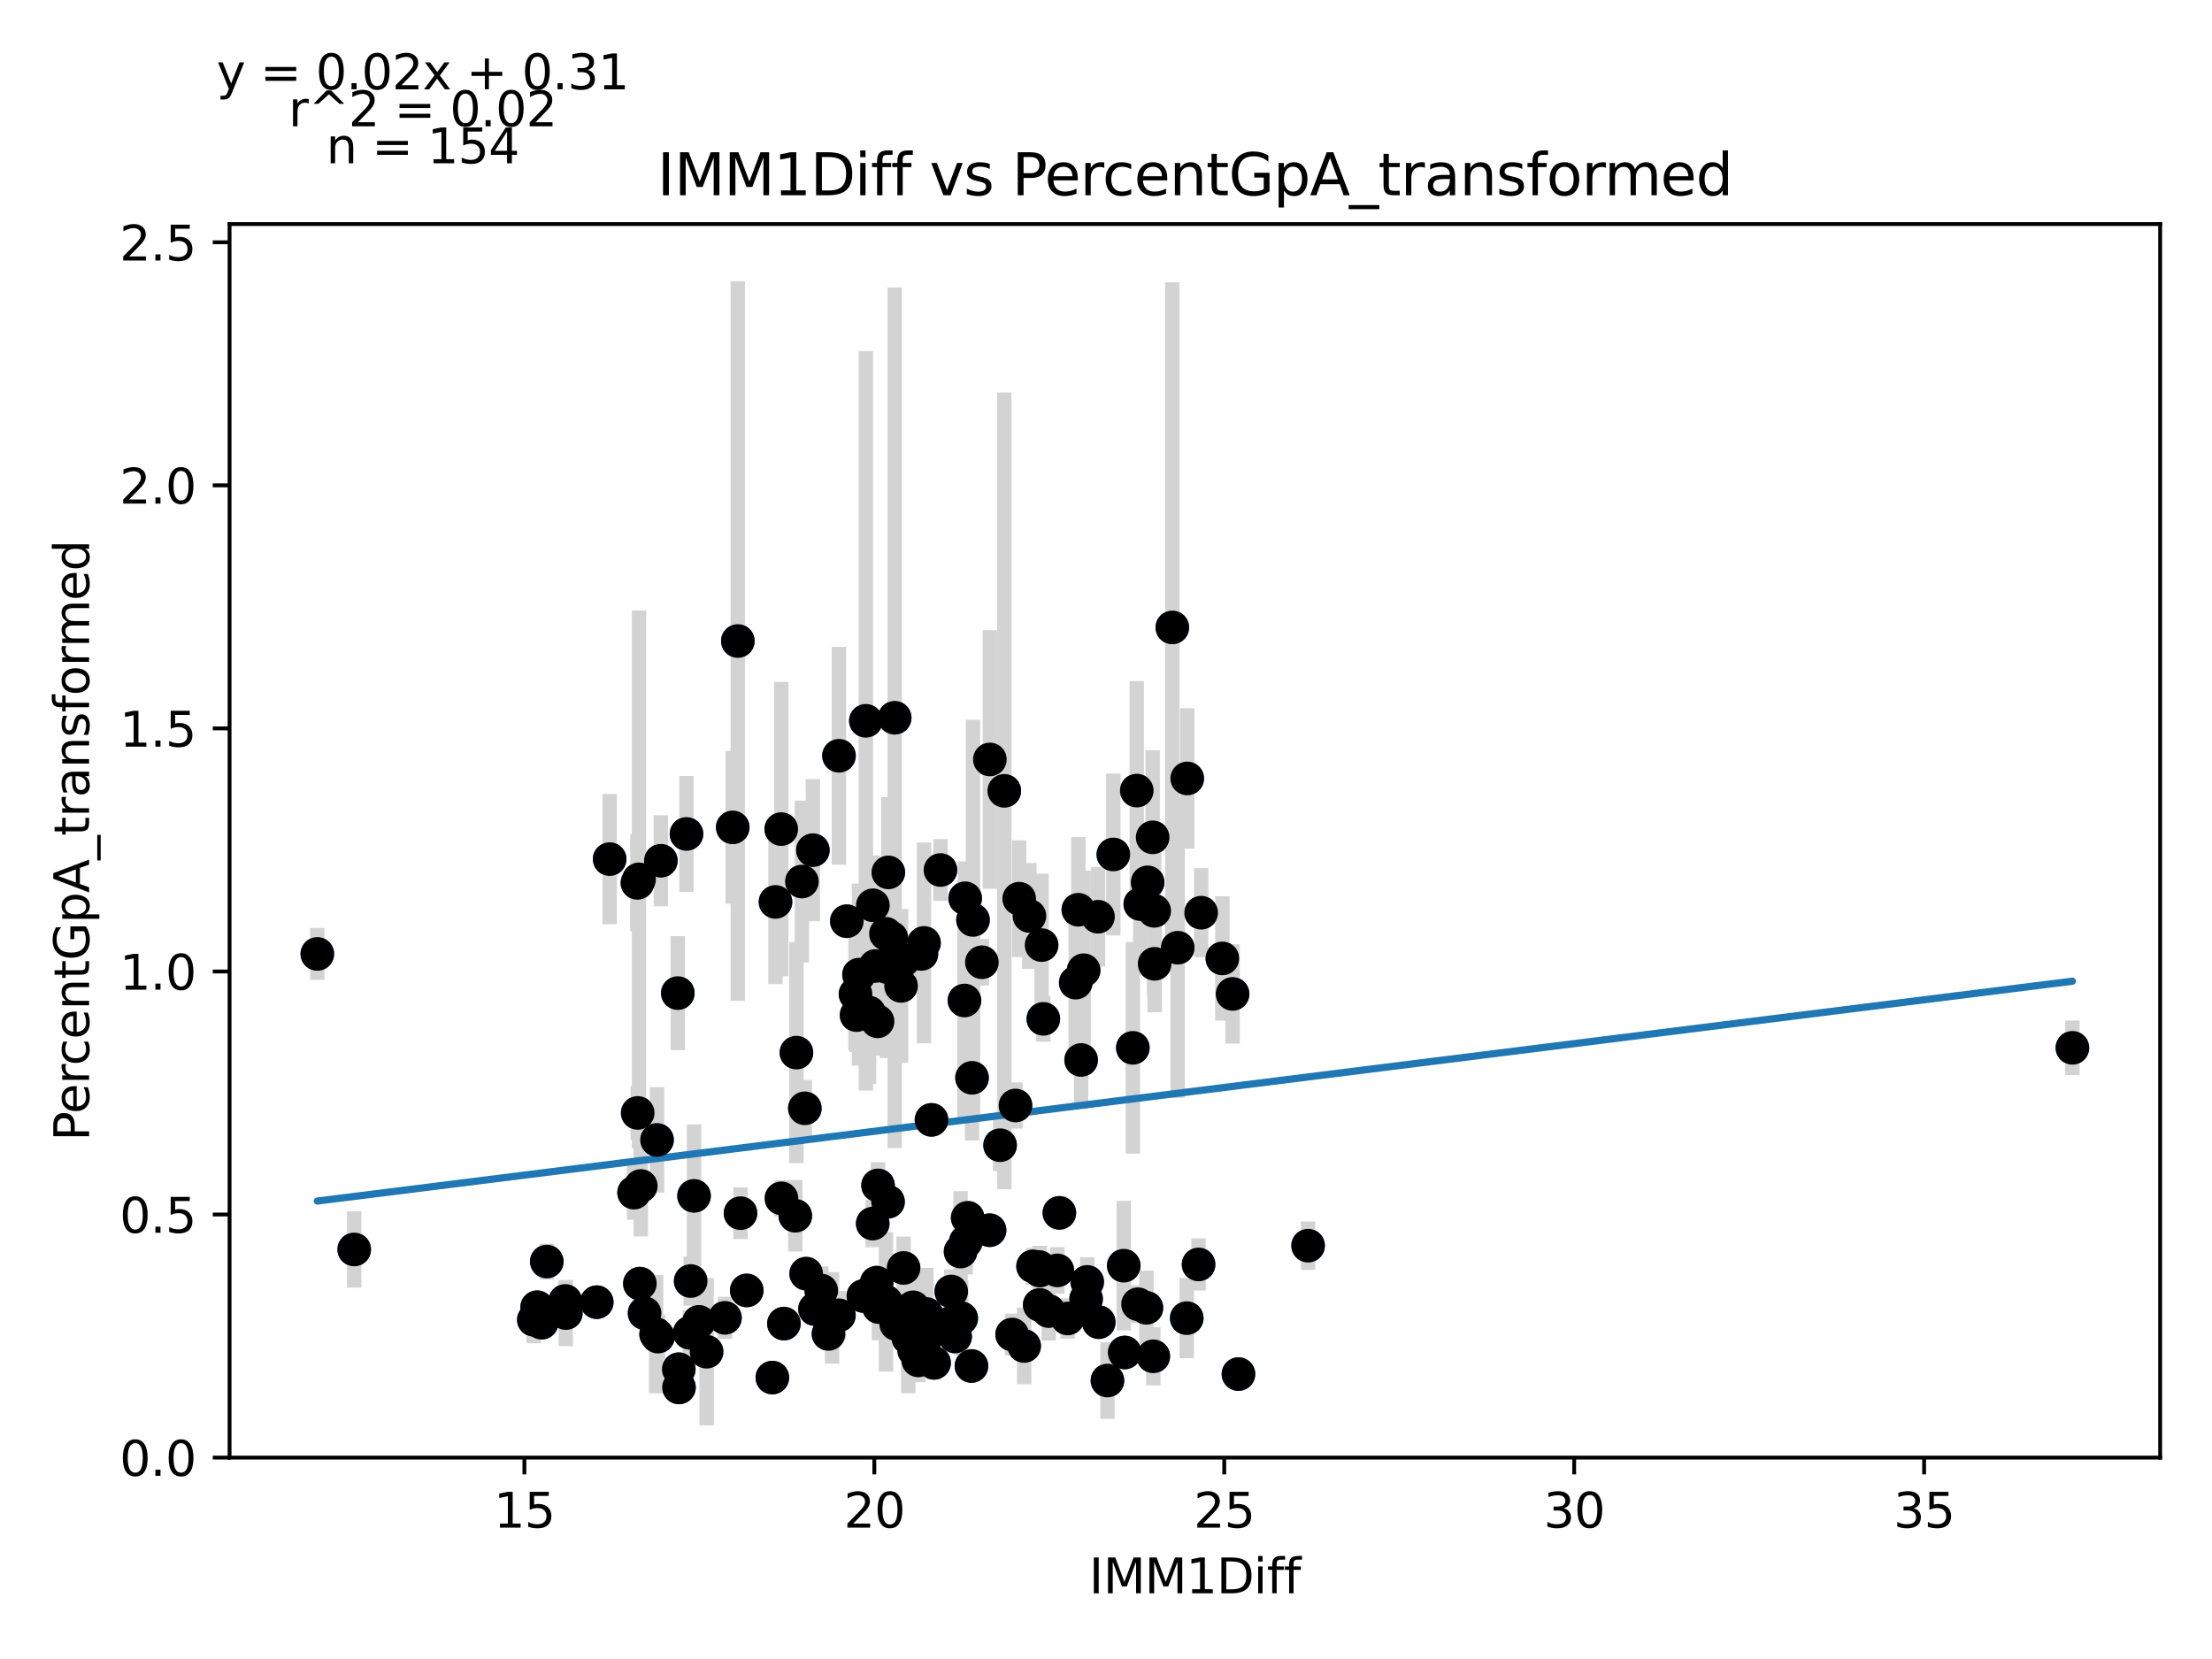 <?xml version="1.0" encoding="utf-8" standalone="no"?>
<!DOCTYPE svg PUBLIC "-//W3C//DTD SVG 1.1//EN"
  "http://www.w3.org/Graphics/SVG/1.1/DTD/svg11.dtd">
<svg xmlns:xlink="http://www.w3.org/1999/xlink" width="460.8pt" height="345.6pt" viewBox="0 0 460.8 345.6" xmlns="http://www.w3.org/2000/svg" version="1.1">
 <defs>
  <style type="text/css">*{stroke-linejoin: round; stroke-linecap: butt}</style>
 </defs>
 <g id="figure_1">
  <g id="patch_1">
   <path d="M 0 345.6 
L 460.8 345.6 
L 460.8 0 
L 0 0 
z
" style="fill: #ffffff"/>
  </g>
  <g id="axes_1">
   <g id="patch_2">
    <path d="M 47.821 303.64 
L 450 303.64 
L 450 46.676 
L 47.821 46.676 
z
" style="fill: #ffffff"/>
   </g>
   <g id="PathCollection_1">
    <defs>
     <path id="mce30c35962" d="M 0 3 
C 0.796 3 1.559 2.684 2.121 2.121 
C 2.684 1.559 3 0.796 3 0 
C 3 -0.796 2.684 -1.559 2.121 -2.121 
C 1.559 -2.684 0.796 -3 0 -3 
C -0.796 -3 -1.559 -2.684 -2.121 -2.121 
C -2.684 -1.559 -3 -0.796 -3 0 
C -3 0.796 -2.684 1.559 -2.121 2.121 
C -1.559 2.684 -0.796 3 0 3 
z
" style="stroke: #1f77b4"/>
    </defs>
    <g clip-path="url(#p3e7c35d1a3)">
     <use xlink:href="#mce30c35962" x="174.775" y="157.44" style="fill: #1f77b4; stroke: #1f77b4"/>
     <use xlink:href="#mce30c35962" x="202.695" y="191.642" style="fill: #1f77b4; stroke: #1f77b4"/>
     <use xlink:href="#mce30c35962" x="176.408" y="191.903" style="fill: #1f77b4; stroke: #1f77b4"/>
     <use xlink:href="#mce30c35962" x="153.708" y="133.535" style="fill: #1f77b4; stroke: #1f77b4"/>
     <use xlink:href="#mce30c35962" x="162.748" y="172.718" style="fill: #1f77b4; stroke: #1f77b4"/>
     <use xlink:href="#mce30c35962" x="187.707" y="205.381" style="fill: #1f77b4; stroke: #1f77b4"/>
     <use xlink:href="#mce30c35962" x="236.81" y="164.695" style="fill: #1f77b4; stroke: #1f77b4"/>
     <use xlink:href="#mce30c35962" x="237.539" y="188.329" style="fill: #1f77b4; stroke: #1f77b4"/>
     <use xlink:href="#mce30c35962" x="167.048" y="183.642" style="fill: #1f77b4; stroke: #1f77b4"/>
     <use xlink:href="#mce30c35962" x="212.317" y="187.215" style="fill: #1f77b4; stroke: #1f77b4"/>
     <use xlink:href="#mce30c35962" x="245.339" y="197.425" style="fill: #1f77b4; stroke: #1f77b4"/>
     <use xlink:href="#mce30c35962" x="224.636" y="189.519" style="fill: #1f77b4; stroke: #1f77b4"/>
     <use xlink:href="#mce30c35962" x="216.982" y="196.879" style="fill: #1f77b4; stroke: #1f77b4"/>
     <use xlink:href="#mce30c35962" x="204.546" y="200.456" style="fill: #1f77b4; stroke: #1f77b4"/>
     <use xlink:href="#mce30c35962" x="185.681" y="195.367" style="fill: #1f77b4; stroke: #1f77b4"/>
     <use xlink:href="#mce30c35962" x="178.216" y="207.081" style="fill: #1f77b4; stroke: #1f77b4"/>
     <use xlink:href="#mce30c35962" x="184.558" y="194.526" style="fill: #1f77b4; stroke: #1f77b4"/>
     <use xlink:href="#mce30c35962" x="169.337" y="177.104" style="fill: #1f77b4; stroke: #1f77b4"/>
     <use xlink:href="#mce30c35962" x="244.216" y="130.708" style="fill: #1f77b4; stroke: #1f77b4"/>
     <use xlink:href="#mce30c35962" x="195.915" y="181.239" style="fill: #1f77b4; stroke: #1f77b4"/>
     <use xlink:href="#mce30c35962" x="182.371" y="201.233" style="fill: #1f77b4; stroke: #1f77b4"/>
     <use xlink:href="#mce30c35962" x="181.044" y="210.941" style="fill: #1f77b4; stroke: #1f77b4"/>
     <use xlink:href="#mce30c35962" x="133.123" y="183.188" style="fill: #1f77b4; stroke: #1f77b4"/>
     <use xlink:href="#mce30c35962" x="178.945" y="203.038" style="fill: #1f77b4; stroke: #1f77b4"/>
     <use xlink:href="#mce30c35962" x="181.832" y="188.586" style="fill: #1f77b4; stroke: #1f77b4"/>
     <use xlink:href="#mce30c35962" x="137.671" y="179.311" style="fill: #1f77b4; stroke: #1f77b4"/>
     <use xlink:href="#mce30c35962" x="132.846" y="231.844" style="fill: #1f77b4; stroke: #1f77b4"/>
     <use xlink:href="#mce30c35962" x="214.445" y="190.814" style="fill: #1f77b4; stroke: #1f77b4"/>
     <use xlink:href="#mce30c35962" x="228.733" y="190.973" style="fill: #1f77b4; stroke: #1f77b4"/>
     <use xlink:href="#mce30c35962" x="162.791" y="249.638" style="fill: #1f77b4; stroke: #1f77b4"/>
     <use xlink:href="#mce30c35962" x="239.07" y="183.806" style="fill: #1f77b4; stroke: #1f77b4"/>
     <use xlink:href="#mce30c35962" x="240.119" y="174.434" style="fill: #1f77b4; stroke: #1f77b4"/>
     <use xlink:href="#mce30c35962" x="143.882" y="266.866" style="fill: #1f77b4; stroke: #1f77b4"/>
     <use xlink:href="#mce30c35962" x="256.769" y="207.051" style="fill: #1f77b4; stroke: #1f77b4"/>
     <use xlink:href="#mce30c35962" x="200.916" y="208.42" style="fill: #1f77b4; stroke: #1f77b4"/>
     <use xlink:href="#mce30c35962" x="124.317" y="271.27" style="fill: #1f77b4; stroke: #1f77b4"/>
     <use xlink:href="#mce30c35962" x="186.38" y="149.526" style="fill: #1f77b4; stroke: #1f77b4"/>
     <use xlink:href="#mce30c35962" x="225.744" y="202.116" style="fill: #1f77b4; stroke: #1f77b4"/>
     <use xlink:href="#mce30c35962" x="206.208" y="158.209" style="fill: #1f77b4; stroke: #1f77b4"/>
     <use xlink:href="#mce30c35962" x="161.552" y="187.889" style="fill: #1f77b4; stroke: #1f77b4"/>
     <use xlink:href="#mce30c35962" x="126.999" y="178.969" style="fill: #1f77b4; stroke: #1f77b4"/>
     <use xlink:href="#mce30c35962" x="231.926" y="178.001" style="fill: #1f77b4; stroke: #1f77b4"/>
     <use xlink:href="#mce30c35962" x="184.573" y="271.191" style="fill: #1f77b4; stroke: #1f77b4"/>
     <use xlink:href="#mce30c35962" x="117.873" y="273.54" style="fill: #1f77b4; stroke: #1f77b4"/>
     <use xlink:href="#mce30c35962" x="192.489" y="196.424" style="fill: #1f77b4; stroke: #1f77b4"/>
     <use xlink:href="#mce30c35962" x="165.678" y="253.267" style="fill: #1f77b4; stroke: #1f77b4"/>
     <use xlink:href="#mce30c35962" x="113.907" y="262.805" style="fill: #1f77b4; stroke: #1f77b4"/>
     <use xlink:href="#mce30c35962" x="145.602" y="275.364" style="fill: #1f77b4; stroke: #1f77b4"/>
     <use xlink:href="#mce30c35962" x="240.44" y="189.745" style="fill: #1f77b4; stroke: #1f77b4"/>
     <use xlink:href="#mce30c35962" x="191.95" y="198.722" style="fill: #1f77b4; stroke: #1f77b4"/>
     <use xlink:href="#mce30c35962" x="133.298" y="267.405" style="fill: #1f77b4; stroke: #1f77b4"/>
     <use xlink:href="#mce30c35962" x="66.102" y="198.721" style="fill: #1f77b4; stroke: #1f77b4"/>
     <use xlink:href="#mce30c35962" x="238.822" y="272.44" style="fill: #1f77b4; stroke: #1f77b4"/>
     <use xlink:href="#mce30c35962" x="250.223" y="190.132" style="fill: #1f77b4; stroke: #1f77b4"/>
     <use xlink:href="#mce30c35962" x="180.374" y="150.157" style="fill: #1f77b4; stroke: #1f77b4"/>
     <use xlink:href="#mce30c35962" x="240.528" y="200.779" style="fill: #1f77b4; stroke: #1f77b4"/>
     <use xlink:href="#mce30c35962" x="134.274" y="273.556" style="fill: #1f77b4; stroke: #1f77b4"/>
     <use xlink:href="#mce30c35962" x="185.054" y="181.737" style="fill: #1f77b4; stroke: #1f77b4"/>
     <use xlink:href="#mce30c35962" x="111.21" y="274.943" style="fill: #1f77b4; stroke: #1f77b4"/>
     <use xlink:href="#mce30c35962" x="226.488" y="267.036" style="fill: #1f77b4; stroke: #1f77b4"/>
     <use xlink:href="#mce30c35962" x="143.007" y="173.725" style="fill: #1f77b4; stroke: #1f77b4"/>
     <use xlink:href="#mce30c35962" x="234.288" y="281.749" style="fill: #1f77b4; stroke: #1f77b4"/>
     <use xlink:href="#mce30c35962" x="137.074" y="278.443" style="fill: #1f77b4; stroke: #1f77b4"/>
     <use xlink:href="#mce30c35962" x="133.487" y="247.062" style="fill: #1f77b4; stroke: #1f77b4"/>
     <use xlink:href="#mce30c35962" x="151.026" y="274.528" style="fill: #1f77b4; stroke: #1f77b4"/>
     <use xlink:href="#mce30c35962" x="141.404" y="285.236" style="fill: #1f77b4; stroke: #1f77b4"/>
     <use xlink:href="#mce30c35962" x="209.211" y="164.748" style="fill: #1f77b4; stroke: #1f77b4"/>
     <use xlink:href="#mce30c35962" x="222.406" y="274.663" style="fill: #1f77b4; stroke: #1f77b4"/>
     <use xlink:href="#mce30c35962" x="174.761" y="273.997" style="fill: #1f77b4; stroke: #1f77b4"/>
     <use xlink:href="#mce30c35962" x="218.484" y="273.127" style="fill: #1f77b4; stroke: #1f77b4"/>
     <use xlink:href="#mce30c35962" x="272.5" y="259.497" style="fill: #1f77b4; stroke: #1f77b4"/>
     <use xlink:href="#mce30c35962" x="144.582" y="249.124" style="fill: #1f77b4; stroke: #1f77b4"/>
     <use xlink:href="#mce30c35962" x="178.435" y="211.466" style="fill: #1f77b4; stroke: #1f77b4"/>
     <use xlink:href="#mce30c35962" x="211.544" y="230.293" style="fill: #1f77b4; stroke: #1f77b4"/>
     <use xlink:href="#mce30c35962" x="216.603" y="264.675" style="fill: #1f77b4; stroke: #1f77b4"/>
     <use xlink:href="#mce30c35962" x="73.785" y="260.286" style="fill: #1f77b4; stroke: #1f77b4"/>
     <use xlink:href="#mce30c35962" x="228.893" y="275.432" style="fill: #1f77b4; stroke: #1f77b4"/>
     <use xlink:href="#mce30c35962" x="191.294" y="283.394" style="fill: #1f77b4; stroke: #1f77b4"/>
     <use xlink:href="#mce30c35962" x="155.56" y="268.821" style="fill: #1f77b4; stroke: #1f77b4"/>
     <use xlink:href="#mce30c35962" x="188.247" y="199.988" style="fill: #1f77b4; stroke: #1f77b4"/>
     <use xlink:href="#mce30c35962" x="165.911" y="219.279" style="fill: #1f77b4; stroke: #1f77b4"/>
     <use xlink:href="#mce30c35962" x="431.719" y="218.281" style="fill: #1f77b4; stroke: #1f77b4"/>
     <use xlink:href="#mce30c35962" x="225.219" y="220.812" style="fill: #1f77b4; stroke: #1f77b4"/>
     <use xlink:href="#mce30c35962" x="173.332" y="274.542" style="fill: #1f77b4; stroke: #1f77b4"/>
     <use xlink:href="#mce30c35962" x="117.756" y="271.012" style="fill: #1f77b4; stroke: #1f77b4"/>
     <use xlink:href="#mce30c35962" x="190.433" y="281.293" style="fill: #1f77b4; stroke: #1f77b4"/>
     <use xlink:href="#mce30c35962" x="217.347" y="212.245" style="fill: #1f77b4; stroke: #1f77b4"/>
     <use xlink:href="#mce30c35962" x="152.644" y="172.362" style="fill: #1f77b4; stroke: #1f77b4"/>
     <use xlink:href="#mce30c35962" x="141.447" y="289.025" style="fill: #1f77b4; stroke: #1f77b4"/>
     <use xlink:href="#mce30c35962" x="200.245" y="274.612" style="fill: #1f77b4; stroke: #1f77b4"/>
     <use xlink:href="#mce30c35962" x="154.262" y="252.728" style="fill: #1f77b4; stroke: #1f77b4"/>
     <use xlink:href="#mce30c35962" x="202.49" y="224.529" style="fill: #1f77b4; stroke: #1f77b4"/>
     <use xlink:href="#mce30c35962" x="206.15" y="256.275" style="fill: #1f77b4; stroke: #1f77b4"/>
     <use xlink:href="#mce30c35962" x="181.803" y="254.894" style="fill: #1f77b4; stroke: #1f77b4"/>
     <use xlink:href="#mce30c35962" x="182.634" y="267.197" style="fill: #1f77b4; stroke: #1f77b4"/>
     <use xlink:href="#mce30c35962" x="254.64" y="199.657" style="fill: #1f77b4; stroke: #1f77b4"/>
     <use xlink:href="#mce30c35962" x="198.977" y="278.422" style="fill: #1f77b4; stroke: #1f77b4"/>
     <use xlink:href="#mce30c35962" x="184.791" y="201.472" style="fill: #1f77b4; stroke: #1f77b4"/>
     <use xlink:href="#mce30c35962" x="208.337" y="238.569" style="fill: #1f77b4; stroke: #1f77b4"/>
     <use xlink:href="#mce30c35962" x="210.844" y="278.008" style="fill: #1f77b4; stroke: #1f77b4"/>
     <use xlink:href="#mce30c35962" x="202.374" y="284.564" style="fill: #1f77b4; stroke: #1f77b4"/>
     <use xlink:href="#mce30c35962" x="132.088" y="248.452" style="fill: #1f77b4; stroke: #1f77b4"/>
     <use xlink:href="#mce30c35962" x="189.209" y="278.702" style="fill: #1f77b4; stroke: #1f77b4"/>
     <use xlink:href="#mce30c35962" x="240.251" y="282.544" style="fill: #1f77b4; stroke: #1f77b4"/>
     <use xlink:href="#mce30c35962" x="179.849" y="269.979" style="fill: #1f77b4; stroke: #1f77b4"/>
     <use xlink:href="#mce30c35962" x="169.775" y="272.711" style="fill: #1f77b4; stroke: #1f77b4"/>
     <use xlink:href="#mce30c35962" x="163.302" y="275.73" style="fill: #1f77b4; stroke: #1f77b4"/>
     <use xlink:href="#mce30c35962" x="215.204" y="263.795" style="fill: #1f77b4; stroke: #1f77b4"/>
     <use xlink:href="#mce30c35962" x="172.589" y="277.877" style="fill: #1f77b4; stroke: #1f77b4"/>
     <use xlink:href="#mce30c35962" x="160.896" y="286.972" style="fill: #1f77b4; stroke: #1f77b4"/>
     <use xlink:href="#mce30c35962" x="192.693" y="279.063" style="fill: #1f77b4; stroke: #1f77b4"/>
     <use xlink:href="#mce30c35962" x="147.192" y="281.591" style="fill: #1f77b4; stroke: #1f77b4"/>
     <use xlink:href="#mce30c35962" x="194.049" y="233.289" style="fill: #1f77b4; stroke: #1f77b4"/>
     <use xlink:href="#mce30c35962" x="111.895" y="272.315" style="fill: #1f77b4; stroke: #1f77b4"/>
     <use xlink:href="#mce30c35962" x="182.809" y="212.768" style="fill: #1f77b4; stroke: #1f77b4"/>
     <use xlink:href="#mce30c35962" x="171.087" y="268.841" style="fill: #1f77b4; stroke: #1f77b4"/>
     <use xlink:href="#mce30c35962" x="182.911" y="246.943" style="fill: #1f77b4; stroke: #1f77b4"/>
     <use xlink:href="#mce30c35962" x="226.255" y="270.609" style="fill: #1f77b4; stroke: #1f77b4"/>
     <use xlink:href="#mce30c35962" x="136.87" y="237.462" style="fill: #1f77b4; stroke: #1f77b4"/>
     <use xlink:href="#mce30c35962" x="201.587" y="253.691" style="fill: #1f77b4; stroke: #1f77b4"/>
     <use xlink:href="#mce30c35962" x="224.097" y="204.705" style="fill: #1f77b4; stroke: #1f77b4"/>
     <use xlink:href="#mce30c35962" x="167.661" y="230.88" style="fill: #1f77b4; stroke: #1f77b4"/>
     <use xlink:href="#mce30c35962" x="190.215" y="272.332" style="fill: #1f77b4; stroke: #1f77b4"/>
     <use xlink:href="#mce30c35962" x="136.68" y="277.926" style="fill: #1f77b4; stroke: #1f77b4"/>
     <use xlink:href="#mce30c35962" x="198.16" y="269.042" style="fill: #1f77b4; stroke: #1f77b4"/>
     <use xlink:href="#mce30c35962" x="188.232" y="264.138" style="fill: #1f77b4; stroke: #1f77b4"/>
     <use xlink:href="#mce30c35962" x="198.19" y="275.53" style="fill: #1f77b4; stroke: #1f77b4"/>
     <use xlink:href="#mce30c35962" x="201.193" y="258.673" style="fill: #1f77b4; stroke: #1f77b4"/>
     <use xlink:href="#mce30c35962" x="184.995" y="250.346" style="fill: #1f77b4; stroke: #1f77b4"/>
     <use xlink:href="#mce30c35962" x="167.938" y="265.323" style="fill: #1f77b4; stroke: #1f77b4"/>
     <use xlink:href="#mce30c35962" x="220.685" y="252.665" style="fill: #1f77b4; stroke: #1f77b4"/>
     <use xlink:href="#mce30c35962" x="234.098" y="263.664" style="fill: #1f77b4; stroke: #1f77b4"/>
     <use xlink:href="#mce30c35962" x="112.828" y="275.544" style="fill: #1f77b4; stroke: #1f77b4"/>
     <use xlink:href="#mce30c35962" x="186.701" y="275.826" style="fill: #1f77b4; stroke: #1f77b4"/>
     <use xlink:href="#mce30c35962" x="216.589" y="271.836" style="fill: #1f77b4; stroke: #1f77b4"/>
     <use xlink:href="#mce30c35962" x="194.589" y="283.902" style="fill: #1f77b4; stroke: #1f77b4"/>
     <use xlink:href="#mce30c35962" x="213.352" y="280.392" style="fill: #1f77b4; stroke: #1f77b4"/>
     <use xlink:href="#mce30c35962" x="216.457" y="263.936" style="fill: #1f77b4; stroke: #1f77b4"/>
     <use xlink:href="#mce30c35962" x="247.219" y="274.597" style="fill: #1f77b4; stroke: #1f77b4"/>
     <use xlink:href="#mce30c35962" x="201.062" y="187.121" style="fill: #1f77b4; stroke: #1f77b4"/>
     <use xlink:href="#mce30c35962" x="132.787" y="183.917" style="fill: #1f77b4; stroke: #1f77b4"/>
     <use xlink:href="#mce30c35962" x="192.97" y="273.723" style="fill: #1f77b4; stroke: #1f77b4"/>
     <use xlink:href="#mce30c35962" x="230.701" y="287.589" style="fill: #1f77b4; stroke: #1f77b4"/>
     <use xlink:href="#mce30c35962" x="257.993" y="286.246" style="fill: #1f77b4; stroke: #1f77b4"/>
     <use xlink:href="#mce30c35962" x="247.321" y="162.165" style="fill: #1f77b4; stroke: #1f77b4"/>
     <use xlink:href="#mce30c35962" x="249.683" y="263.408" style="fill: #1f77b4; stroke: #1f77b4"/>
     <use xlink:href="#mce30c35962" x="237.072" y="271.697" style="fill: #1f77b4; stroke: #1f77b4"/>
     <use xlink:href="#mce30c35962" x="220.263" y="264.645" style="fill: #1f77b4; stroke: #1f77b4"/>
     <use xlink:href="#mce30c35962" x="200.099" y="260.721" style="fill: #1f77b4; stroke: #1f77b4"/>
     <use xlink:href="#mce30c35962" x="235.993" y="218.284" style="fill: #1f77b4; stroke: #1f77b4"/>
     <use xlink:href="#mce30c35962" x="183.1" y="272.3" style="fill: #1f77b4; stroke: #1f77b4"/>
     <use xlink:href="#mce30c35962" x="190.506" y="276.176" style="fill: #1f77b4; stroke: #1f77b4"/>
     <use xlink:href="#mce30c35962" x="143.678" y="277.648" style="fill: #1f77b4; stroke: #1f77b4"/>
     <use xlink:href="#mce30c35962" x="141.2" y="206.88" style="fill: #1f77b4; stroke: #1f77b4"/>
    </g>
   </g>
   <g id="matplotlib.axis_1">
    <g id="xtick_1">
     <g id="line2d_1">
      <defs>
       <path id="m5bdad42cb4" d="M 0 0 
L 0 3.5 
" style="stroke: #000000; stroke-width: 0.8"/>
      </defs>
      <g>
       <use xlink:href="#m5bdad42cb4" x="109.242" y="303.64" style="stroke: #000000; stroke-width: 0.8"/>
      </g>
     </g>
     <g id="text_1">
      <!-- 15 -->
      <g transform="translate(102.879 318.238)scale(0.1 -0.1)">
       <defs>
        <path id="DejaVuSans-31" d="M 794 531 
L 1825 531 
L 1825 4091 
L 703 3866 
L 703 4441 
L 1819 4666 
L 2450 4666 
L 2450 531 
L 3481 531 
L 3481 0 
L 794 0 
L 794 531 
z
" transform="scale(0.016)"/>
        <path id="DejaVuSans-35" d="M 691 4666 
L 3169 4666 
L 3169 4134 
L 1269 4134 
L 1269 2991 
Q 1406 3038 1543 3061 
Q 1681 3084 1819 3084 
Q 2600 3084 3056 2656 
Q 3513 2228 3513 1497 
Q 3513 744 3044 326 
Q 2575 -91 1722 -91 
Q 1428 -91 1123 -41 
Q 819 9 494 109 
L 494 744 
Q 775 591 1075 516 
Q 1375 441 1709 441 
Q 2250 441 2565 725 
Q 2881 1009 2881 1497 
Q 2881 1984 2565 2268 
Q 2250 2553 1709 2553 
Q 1456 2553 1204 2497 
Q 953 2441 691 2322 
L 691 4666 
z
" transform="scale(0.016)"/>
       </defs>
       <use xlink:href="#DejaVuSans-31"/>
       <use xlink:href="#DejaVuSans-35" x="63.623"/>
      </g>
     </g>
    </g>
    <g id="xtick_2">
     <g id="line2d_2">
      <g>
       <use xlink:href="#m5bdad42cb4" x="182.138" y="303.64" style="stroke: #000000; stroke-width: 0.8"/>
      </g>
     </g>
     <g id="text_2">
      <!-- 20 -->
      <g transform="translate(175.775 318.238)scale(0.1 -0.1)">
       <defs>
        <path id="DejaVuSans-32" d="M 1228 531 
L 3431 531 
L 3431 0 
L 469 0 
L 469 531 
Q 828 903 1448 1529 
Q 2069 2156 2228 2338 
Q 2531 2678 2651 2914 
Q 2772 3150 2772 3378 
Q 2772 3750 2511 3984 
Q 2250 4219 1831 4219 
Q 1534 4219 1204 4116 
Q 875 4013 500 3803 
L 500 4441 
Q 881 4594 1212 4672 
Q 1544 4750 1819 4750 
Q 2544 4750 2975 4387 
Q 3406 4025 3406 3419 
Q 3406 3131 3298 2873 
Q 3191 2616 2906 2266 
Q 2828 2175 2409 1742 
Q 1991 1309 1228 531 
z
" transform="scale(0.016)"/>
        <path id="DejaVuSans-30" d="M 2034 4250 
Q 1547 4250 1301 3770 
Q 1056 3291 1056 2328 
Q 1056 1369 1301 889 
Q 1547 409 2034 409 
Q 2525 409 2770 889 
Q 3016 1369 3016 2328 
Q 3016 3291 2770 3770 
Q 2525 4250 2034 4250 
z
M 2034 4750 
Q 2819 4750 3233 4129 
Q 3647 3509 3647 2328 
Q 3647 1150 3233 529 
Q 2819 -91 2034 -91 
Q 1250 -91 836 529 
Q 422 1150 422 2328 
Q 422 3509 836 4129 
Q 1250 4750 2034 4750 
z
" transform="scale(0.016)"/>
       </defs>
       <use xlink:href="#DejaVuSans-32"/>
       <use xlink:href="#DejaVuSans-30" x="63.623"/>
      </g>
     </g>
    </g>
    <g id="xtick_3">
     <g id="line2d_3">
      <g>
       <use xlink:href="#m5bdad42cb4" x="255.034" y="303.64" style="stroke: #000000; stroke-width: 0.8"/>
      </g>
     </g>
     <g id="text_3">
      <!-- 25 -->
      <g transform="translate(248.671 318.238)scale(0.1 -0.1)">
       <use xlink:href="#DejaVuSans-32"/>
       <use xlink:href="#DejaVuSans-35" x="63.623"/>
      </g>
     </g>
    </g>
    <g id="xtick_4">
     <g id="line2d_4">
      <g>
       <use xlink:href="#m5bdad42cb4" x="327.93" y="303.64" style="stroke: #000000; stroke-width: 0.8"/>
      </g>
     </g>
     <g id="text_4">
      <!-- 30 -->
      <g transform="translate(321.567 318.238)scale(0.1 -0.1)">
       <defs>
        <path id="DejaVuSans-33" d="M 2597 2516 
Q 3050 2419 3304 2112 
Q 3559 1806 3559 1356 
Q 3559 666 3084 287 
Q 2609 -91 1734 -91 
Q 1441 -91 1130 -33 
Q 819 25 488 141 
L 488 750 
Q 750 597 1062 519 
Q 1375 441 1716 441 
Q 2309 441 2620 675 
Q 2931 909 2931 1356 
Q 2931 1769 2642 2001 
Q 2353 2234 1838 2234 
L 1294 2234 
L 1294 2753 
L 1863 2753 
Q 2328 2753 2575 2939 
Q 2822 3125 2822 3475 
Q 2822 3834 2567 4026 
Q 2313 4219 1838 4219 
Q 1578 4219 1281 4162 
Q 984 4106 628 3988 
L 628 4550 
Q 988 4650 1302 4700 
Q 1616 4750 1894 4750 
Q 2613 4750 3031 4423 
Q 3450 4097 3450 3541 
Q 3450 3153 3228 2886 
Q 3006 2619 2597 2516 
z
" transform="scale(0.016)"/>
       </defs>
       <use xlink:href="#DejaVuSans-33"/>
       <use xlink:href="#DejaVuSans-30" x="63.623"/>
      </g>
     </g>
    </g>
    <g id="xtick_5">
     <g id="line2d_5">
      <g>
       <use xlink:href="#m5bdad42cb4" x="400.826" y="303.64" style="stroke: #000000; stroke-width: 0.8"/>
      </g>
     </g>
     <g id="text_5">
      <!-- 35 -->
      <g transform="translate(394.463 318.238)scale(0.1 -0.1)">
       <use xlink:href="#DejaVuSans-33"/>
       <use xlink:href="#DejaVuSans-35" x="63.623"/>
      </g>
     </g>
    </g>
    <g id="text_6">
     <!-- IMM1Diff -->
     <g transform="translate(226.867 331.917)scale(0.1 -0.1)">
      <defs>
       <path id="DejaVuSans-49" d="M 628 4666 
L 1259 4666 
L 1259 0 
L 628 0 
L 628 4666 
z
" transform="scale(0.016)"/>
       <path id="DejaVuSans-4d" d="M 628 4666 
L 1569 4666 
L 2759 1491 
L 3956 4666 
L 4897 4666 
L 4897 0 
L 4281 0 
L 4281 4097 
L 3078 897 
L 2444 897 
L 1241 4097 
L 1241 0 
L 628 0 
L 628 4666 
z
" transform="scale(0.016)"/>
       <path id="DejaVuSans-44" d="M 1259 4147 
L 1259 519 
L 2022 519 
Q 2988 519 3436 956 
Q 3884 1394 3884 2338 
Q 3884 3275 3436 3711 
Q 2988 4147 2022 4147 
L 1259 4147 
z
M 628 4666 
L 1925 4666 
Q 3281 4666 3915 4102 
Q 4550 3538 4550 2338 
Q 4550 1131 3912 565 
Q 3275 0 1925 0 
L 628 0 
L 628 4666 
z
" transform="scale(0.016)"/>
       <path id="DejaVuSans-69" d="M 603 3500 
L 1178 3500 
L 1178 0 
L 603 0 
L 603 3500 
z
M 603 4863 
L 1178 4863 
L 1178 4134 
L 603 4134 
L 603 4863 
z
" transform="scale(0.016)"/>
       <path id="DejaVuSans-66" d="M 2375 4863 
L 2375 4384 
L 1825 4384 
Q 1516 4384 1395 4259 
Q 1275 4134 1275 3809 
L 1275 3500 
L 2222 3500 
L 2222 3053 
L 1275 3053 
L 1275 0 
L 697 0 
L 697 3053 
L 147 3053 
L 147 3500 
L 697 3500 
L 697 3744 
Q 697 4328 969 4595 
Q 1241 4863 1831 4863 
L 2375 4863 
z
" transform="scale(0.016)"/>
      </defs>
      <use xlink:href="#DejaVuSans-49"/>
      <use xlink:href="#DejaVuSans-4d" x="29.492"/>
      <use xlink:href="#DejaVuSans-4d" x="115.771"/>
      <use xlink:href="#DejaVuSans-31" x="202.051"/>
      <use xlink:href="#DejaVuSans-44" x="265.674"/>
      <use xlink:href="#DejaVuSans-69" x="342.676"/>
      <use xlink:href="#DejaVuSans-66" x="370.459"/>
      <use xlink:href="#DejaVuSans-66" x="405.664"/>
     </g>
    </g>
   </g>
   <g id="matplotlib.axis_2">
    <g id="ytick_1">
     <g id="line2d_6">
      <defs>
       <path id="mbe99083a17" d="M 0 0 
L -3.5 0 
" style="stroke: #000000; stroke-width: 0.8"/>
      </defs>
      <g>
       <use xlink:href="#mbe99083a17" x="47.821" y="303.64" style="stroke: #000000; stroke-width: 0.8"/>
      </g>
     </g>
     <g id="text_7">
      <!-- 0.0 -->
      <g transform="translate(24.918 307.439)scale(0.1 -0.1)">
       <defs>
        <path id="DejaVuSans-2e" d="M 684 794 
L 1344 794 
L 1344 0 
L 684 0 
L 684 794 
z
" transform="scale(0.016)"/>
       </defs>
       <use xlink:href="#DejaVuSans-30"/>
       <use xlink:href="#DejaVuSans-2e" x="63.623"/>
       <use xlink:href="#DejaVuSans-30" x="95.41"/>
      </g>
     </g>
    </g>
    <g id="ytick_2">
     <g id="line2d_7">
      <g>
       <use xlink:href="#mbe99083a17" x="47.821" y="253.006" style="stroke: #000000; stroke-width: 0.8"/>
      </g>
     </g>
     <g id="text_8">
      <!-- 0.5 -->
      <g transform="translate(24.918 256.806)scale(0.1 -0.1)">
       <use xlink:href="#DejaVuSans-30"/>
       <use xlink:href="#DejaVuSans-2e" x="63.623"/>
       <use xlink:href="#DejaVuSans-35" x="95.41"/>
      </g>
     </g>
    </g>
    <g id="ytick_3">
     <g id="line2d_8">
      <g>
       <use xlink:href="#mbe99083a17" x="47.821" y="202.373" style="stroke: #000000; stroke-width: 0.8"/>
      </g>
     </g>
     <g id="text_9">
      <!-- 1.0 -->
      <g transform="translate(24.918 206.172)scale(0.1 -0.1)">
       <use xlink:href="#DejaVuSans-31"/>
       <use xlink:href="#DejaVuSans-2e" x="63.623"/>
       <use xlink:href="#DejaVuSans-30" x="95.41"/>
      </g>
     </g>
    </g>
    <g id="ytick_4">
     <g id="line2d_9">
      <g>
       <use xlink:href="#mbe99083a17" x="47.821" y="151.739" style="stroke: #000000; stroke-width: 0.8"/>
      </g>
     </g>
     <g id="text_10">
      <!-- 1.5 -->
      <g transform="translate(24.918 155.539)scale(0.1 -0.1)">
       <use xlink:href="#DejaVuSans-31"/>
       <use xlink:href="#DejaVuSans-2e" x="63.623"/>
       <use xlink:href="#DejaVuSans-35" x="95.41"/>
      </g>
     </g>
    </g>
    <g id="ytick_5">
     <g id="line2d_10">
      <g>
       <use xlink:href="#mbe99083a17" x="47.821" y="101.106" style="stroke: #000000; stroke-width: 0.8"/>
      </g>
     </g>
     <g id="text_11">
      <!-- 2.0 -->
      <g transform="translate(24.918 104.905)scale(0.1 -0.1)">
       <use xlink:href="#DejaVuSans-32"/>
       <use xlink:href="#DejaVuSans-2e" x="63.623"/>
       <use xlink:href="#DejaVuSans-30" x="95.41"/>
      </g>
     </g>
    </g>
    <g id="ytick_6">
     <g id="line2d_11">
      <g>
       <use xlink:href="#mbe99083a17" x="47.821" y="50.472" style="stroke: #000000; stroke-width: 0.8"/>
      </g>
     </g>
     <g id="text_12">
      <!-- 2.5 -->
      <g transform="translate(24.918 54.271)scale(0.1 -0.1)">
       <use xlink:href="#DejaVuSans-32"/>
       <use xlink:href="#DejaVuSans-2e" x="63.623"/>
       <use xlink:href="#DejaVuSans-35" x="95.41"/>
      </g>
     </g>
    </g>
    <g id="text_13">
     <!-- PercentGpA_transformed -->
     <g transform="translate(18.56 237.696)rotate(-90)scale(0.1 -0.1)">
      <defs>
       <path id="DejaVuSans-50" d="M 1259 4147 
L 1259 2394 
L 2053 2394 
Q 2494 2394 2734 2622 
Q 2975 2850 2975 3272 
Q 2975 3691 2734 3919 
Q 2494 4147 2053 4147 
L 1259 4147 
z
M 628 4666 
L 2053 4666 
Q 2838 4666 3239 4311 
Q 3641 3956 3641 3272 
Q 3641 2581 3239 2228 
Q 2838 1875 2053 1875 
L 1259 1875 
L 1259 0 
L 628 0 
L 628 4666 
z
" transform="scale(0.016)"/>
       <path id="DejaVuSans-65" d="M 3597 1894 
L 3597 1613 
L 953 1613 
Q 991 1019 1311 708 
Q 1631 397 2203 397 
Q 2534 397 2845 478 
Q 3156 559 3463 722 
L 3463 178 
Q 3153 47 2828 -22 
Q 2503 -91 2169 -91 
Q 1331 -91 842 396 
Q 353 884 353 1716 
Q 353 2575 817 3079 
Q 1281 3584 2069 3584 
Q 2775 3584 3186 3129 
Q 3597 2675 3597 1894 
z
M 3022 2063 
Q 3016 2534 2758 2815 
Q 2500 3097 2075 3097 
Q 1594 3097 1305 2825 
Q 1016 2553 972 2059 
L 3022 2063 
z
" transform="scale(0.016)"/>
       <path id="DejaVuSans-72" d="M 2631 2963 
Q 2534 3019 2420 3045 
Q 2306 3072 2169 3072 
Q 1681 3072 1420 2755 
Q 1159 2438 1159 1844 
L 1159 0 
L 581 0 
L 581 3500 
L 1159 3500 
L 1159 2956 
Q 1341 3275 1631 3429 
Q 1922 3584 2338 3584 
Q 2397 3584 2469 3576 
Q 2541 3569 2628 3553 
L 2631 2963 
z
" transform="scale(0.016)"/>
       <path id="DejaVuSans-63" d="M 3122 3366 
L 3122 2828 
Q 2878 2963 2633 3030 
Q 2388 3097 2138 3097 
Q 1578 3097 1268 2742 
Q 959 2388 959 1747 
Q 959 1106 1268 751 
Q 1578 397 2138 397 
Q 2388 397 2633 464 
Q 2878 531 3122 666 
L 3122 134 
Q 2881 22 2623 -34 
Q 2366 -91 2075 -91 
Q 1284 -91 818 406 
Q 353 903 353 1747 
Q 353 2603 823 3093 
Q 1294 3584 2113 3584 
Q 2378 3584 2631 3529 
Q 2884 3475 3122 3366 
z
" transform="scale(0.016)"/>
       <path id="DejaVuSans-6e" d="M 3513 2113 
L 3513 0 
L 2938 0 
L 2938 2094 
Q 2938 2591 2744 2837 
Q 2550 3084 2163 3084 
Q 1697 3084 1428 2787 
Q 1159 2491 1159 1978 
L 1159 0 
L 581 0 
L 581 3500 
L 1159 3500 
L 1159 2956 
Q 1366 3272 1645 3428 
Q 1925 3584 2291 3584 
Q 2894 3584 3203 3211 
Q 3513 2838 3513 2113 
z
" transform="scale(0.016)"/>
       <path id="DejaVuSans-74" d="M 1172 4494 
L 1172 3500 
L 2356 3500 
L 2356 3053 
L 1172 3053 
L 1172 1153 
Q 1172 725 1289 603 
Q 1406 481 1766 481 
L 2356 481 
L 2356 0 
L 1766 0 
Q 1100 0 847 248 
Q 594 497 594 1153 
L 594 3053 
L 172 3053 
L 172 3500 
L 594 3500 
L 594 4494 
L 1172 4494 
z
" transform="scale(0.016)"/>
       <path id="DejaVuSans-47" d="M 3809 666 
L 3809 1919 
L 2778 1919 
L 2778 2438 
L 4434 2438 
L 4434 434 
Q 4069 175 3628 42 
Q 3188 -91 2688 -91 
Q 1594 -91 976 548 
Q 359 1188 359 2328 
Q 359 3472 976 4111 
Q 1594 4750 2688 4750 
Q 3144 4750 3555 4637 
Q 3966 4525 4313 4306 
L 4313 3634 
Q 3963 3931 3569 4081 
Q 3175 4231 2741 4231 
Q 1884 4231 1454 3753 
Q 1025 3275 1025 2328 
Q 1025 1384 1454 906 
Q 1884 428 2741 428 
Q 3075 428 3337 486 
Q 3600 544 3809 666 
z
" transform="scale(0.016)"/>
       <path id="DejaVuSans-70" d="M 1159 525 
L 1159 -1331 
L 581 -1331 
L 581 3500 
L 1159 3500 
L 1159 2969 
Q 1341 3281 1617 3432 
Q 1894 3584 2278 3584 
Q 2916 3584 3314 3078 
Q 3713 2572 3713 1747 
Q 3713 922 3314 415 
Q 2916 -91 2278 -91 
Q 1894 -91 1617 61 
Q 1341 213 1159 525 
z
M 3116 1747 
Q 3116 2381 2855 2742 
Q 2594 3103 2138 3103 
Q 1681 3103 1420 2742 
Q 1159 2381 1159 1747 
Q 1159 1113 1420 752 
Q 1681 391 2138 391 
Q 2594 391 2855 752 
Q 3116 1113 3116 1747 
z
" transform="scale(0.016)"/>
       <path id="DejaVuSans-41" d="M 2188 4044 
L 1331 1722 
L 3047 1722 
L 2188 4044 
z
M 1831 4666 
L 2547 4666 
L 4325 0 
L 3669 0 
L 3244 1197 
L 1141 1197 
L 716 0 
L 50 0 
L 1831 4666 
z
" transform="scale(0.016)"/>
       <path id="DejaVuSans-5f" d="M 3263 -1063 
L 3263 -1509 
L -63 -1509 
L -63 -1063 
L 3263 -1063 
z
" transform="scale(0.016)"/>
       <path id="DejaVuSans-61" d="M 2194 1759 
Q 1497 1759 1228 1600 
Q 959 1441 959 1056 
Q 959 750 1161 570 
Q 1363 391 1709 391 
Q 2188 391 2477 730 
Q 2766 1069 2766 1631 
L 2766 1759 
L 2194 1759 
z
M 3341 1997 
L 3341 0 
L 2766 0 
L 2766 531 
Q 2569 213 2275 61 
Q 1981 -91 1556 -91 
Q 1019 -91 701 211 
Q 384 513 384 1019 
Q 384 1609 779 1909 
Q 1175 2209 1959 2209 
L 2766 2209 
L 2766 2266 
Q 2766 2663 2505 2880 
Q 2244 3097 1772 3097 
Q 1472 3097 1187 3025 
Q 903 2953 641 2809 
L 641 3341 
Q 956 3463 1253 3523 
Q 1550 3584 1831 3584 
Q 2591 3584 2966 3190 
Q 3341 2797 3341 1997 
z
" transform="scale(0.016)"/>
       <path id="DejaVuSans-73" d="M 2834 3397 
L 2834 2853 
Q 2591 2978 2328 3040 
Q 2066 3103 1784 3103 
Q 1356 3103 1142 2972 
Q 928 2841 928 2578 
Q 928 2378 1081 2264 
Q 1234 2150 1697 2047 
L 1894 2003 
Q 2506 1872 2764 1633 
Q 3022 1394 3022 966 
Q 3022 478 2636 193 
Q 2250 -91 1575 -91 
Q 1294 -91 989 -36 
Q 684 19 347 128 
L 347 722 
Q 666 556 975 473 
Q 1284 391 1588 391 
Q 1994 391 2212 530 
Q 2431 669 2431 922 
Q 2431 1156 2273 1281 
Q 2116 1406 1581 1522 
L 1381 1569 
Q 847 1681 609 1914 
Q 372 2147 372 2553 
Q 372 3047 722 3315 
Q 1072 3584 1716 3584 
Q 2034 3584 2315 3537 
Q 2597 3491 2834 3397 
z
" transform="scale(0.016)"/>
       <path id="DejaVuSans-6f" d="M 1959 3097 
Q 1497 3097 1228 2736 
Q 959 2375 959 1747 
Q 959 1119 1226 758 
Q 1494 397 1959 397 
Q 2419 397 2687 759 
Q 2956 1122 2956 1747 
Q 2956 2369 2687 2733 
Q 2419 3097 1959 3097 
z
M 1959 3584 
Q 2709 3584 3137 3096 
Q 3566 2609 3566 1747 
Q 3566 888 3137 398 
Q 2709 -91 1959 -91 
Q 1206 -91 779 398 
Q 353 888 353 1747 
Q 353 2609 779 3096 
Q 1206 3584 1959 3584 
z
" transform="scale(0.016)"/>
       <path id="DejaVuSans-6d" d="M 3328 2828 
Q 3544 3216 3844 3400 
Q 4144 3584 4550 3584 
Q 5097 3584 5394 3201 
Q 5691 2819 5691 2113 
L 5691 0 
L 5113 0 
L 5113 2094 
Q 5113 2597 4934 2840 
Q 4756 3084 4391 3084 
Q 3944 3084 3684 2787 
Q 3425 2491 3425 1978 
L 3425 0 
L 2847 0 
L 2847 2094 
Q 2847 2600 2669 2842 
Q 2491 3084 2119 3084 
Q 1678 3084 1418 2786 
Q 1159 2488 1159 1978 
L 1159 0 
L 581 0 
L 581 3500 
L 1159 3500 
L 1159 2956 
Q 1356 3278 1631 3431 
Q 1906 3584 2284 3584 
Q 2666 3584 2933 3390 
Q 3200 3197 3328 2828 
z
" transform="scale(0.016)"/>
       <path id="DejaVuSans-64" d="M 2906 2969 
L 2906 4863 
L 3481 4863 
L 3481 0 
L 2906 0 
L 2906 525 
Q 2725 213 2448 61 
Q 2172 -91 1784 -91 
Q 1150 -91 751 415 
Q 353 922 353 1747 
Q 353 2572 751 3078 
Q 1150 3584 1784 3584 
Q 2172 3584 2448 3432 
Q 2725 3281 2906 2969 
z
M 947 1747 
Q 947 1113 1208 752 
Q 1469 391 1925 391 
Q 2381 391 2643 752 
Q 2906 1113 2906 1747 
Q 2906 2381 2643 2742 
Q 2381 3103 1925 3103 
Q 1469 3103 1208 2742 
Q 947 2381 947 1747 
z
" transform="scale(0.016)"/>
      </defs>
      <use xlink:href="#DejaVuSans-50"/>
      <use xlink:href="#DejaVuSans-65" x="56.678"/>
      <use xlink:href="#DejaVuSans-72" x="118.201"/>
      <use xlink:href="#DejaVuSans-63" x="157.064"/>
      <use xlink:href="#DejaVuSans-65" x="212.045"/>
      <use xlink:href="#DejaVuSans-6e" x="273.568"/>
      <use xlink:href="#DejaVuSans-74" x="336.947"/>
      <use xlink:href="#DejaVuSans-47" x="376.156"/>
      <use xlink:href="#DejaVuSans-70" x="453.646"/>
      <use xlink:href="#DejaVuSans-41" x="517.123"/>
      <use xlink:href="#DejaVuSans-5f" x="585.531"/>
      <use xlink:href="#DejaVuSans-74" x="635.531"/>
      <use xlink:href="#DejaVuSans-72" x="674.74"/>
      <use xlink:href="#DejaVuSans-61" x="715.854"/>
      <use xlink:href="#DejaVuSans-6e" x="777.133"/>
      <use xlink:href="#DejaVuSans-73" x="840.512"/>
      <use xlink:href="#DejaVuSans-66" x="892.611"/>
      <use xlink:href="#DejaVuSans-6f" x="927.816"/>
      <use xlink:href="#DejaVuSans-72" x="988.998"/>
      <use xlink:href="#DejaVuSans-6d" x="1028.361"/>
      <use xlink:href="#DejaVuSans-65" x="1125.773"/>
      <use xlink:href="#DejaVuSans-64" x="1187.297"/>
     </g>
    </g>
   </g>
   <g id="LineCollection_1">
    <path d="M 174.775 180.133 
L 174.775 134.746 
" clip-path="url(#p3e7c35d1a3)" style="fill: none; stroke: #d3d3d3; stroke-width: 3"/>
    <path d="M 202.695 233.342 
L 202.695 149.942 
" clip-path="url(#p3e7c35d1a3)" style="fill: none; stroke: #d3d3d3; stroke-width: 3"/>
    <path d="M 176.408 195.311 
L 176.408 188.496 
" clip-path="url(#p3e7c35d1a3)" style="fill: none; stroke: #d3d3d3; stroke-width: 3"/>
    <path d="M 153.708 208.477 
L 153.708 58.593 
" clip-path="url(#p3e7c35d1a3)" style="fill: none; stroke: #d3d3d3; stroke-width: 3"/>
    <path d="M 162.748 203.37 
L 162.748 142.066 
" clip-path="url(#p3e7c35d1a3)" style="fill: none; stroke: #d3d3d3; stroke-width: 3"/>
    <path d="M 187.707 221.397 
L 187.707 189.365 
" clip-path="url(#p3e7c35d1a3)" style="fill: none; stroke: #d3d3d3; stroke-width: 3"/>
    <path d="M 236.81 187.518 
L 236.81 141.872 
" clip-path="url(#p3e7c35d1a3)" style="fill: none; stroke: #d3d3d3; stroke-width: 3"/>
    <path d="M 237.539 203.153 
L 237.539 173.505 
" clip-path="url(#p3e7c35d1a3)" style="fill: none; stroke: #d3d3d3; stroke-width: 3"/>
    <path d="M 167.048 200.505 
L 167.048 166.78 
" clip-path="url(#p3e7c35d1a3)" style="fill: none; stroke: #d3d3d3; stroke-width: 3"/>
    <path d="M 212.317 199.379 
L 212.317 175.05 
" clip-path="url(#p3e7c35d1a3)" style="fill: none; stroke: #d3d3d3; stroke-width: 3"/>
    <path d="M 245.339 228.736 
L 245.339 166.115 
" clip-path="url(#p3e7c35d1a3)" style="fill: none; stroke: #d3d3d3; stroke-width: 3"/>
    <path d="M 224.636 204.668 
L 224.636 174.37 
" clip-path="url(#p3e7c35d1a3)" style="fill: none; stroke: #d3d3d3; stroke-width: 3"/>
    <path d="M 216.982 211.765 
L 216.982 181.994 
" clip-path="url(#p3e7c35d1a3)" style="fill: none; stroke: #d3d3d3; stroke-width: 3"/>
    <path d="M 204.546 205.312 
L 204.546 195.6 
" clip-path="url(#p3e7c35d1a3)" style="fill: none; stroke: #d3d3d3; stroke-width: 3"/>
    <path d="M 185.681 200.585 
L 185.681 190.149 
" clip-path="url(#p3e7c35d1a3)" style="fill: none; stroke: #d3d3d3; stroke-width: 3"/>
    <path d="M 178.216 218.811 
L 178.216 195.352 
" clip-path="url(#p3e7c35d1a3)" style="fill: none; stroke: #d3d3d3; stroke-width: 3"/>
    <path d="M 184.558 204.2 
L 184.558 184.851 
" clip-path="url(#p3e7c35d1a3)" style="fill: none; stroke: #d3d3d3; stroke-width: 3"/>
    <path d="M 169.337 191.915 
L 169.337 162.294 
" clip-path="url(#p3e7c35d1a3)" style="fill: none; stroke: #d3d3d3; stroke-width: 3"/>
    <path d="M 244.216 202.61 
L 244.216 58.807 
" clip-path="url(#p3e7c35d1a3)" style="fill: none; stroke: #d3d3d3; stroke-width: 3"/>
    <path d="M 195.915 187.679 
L 195.915 174.799 
" clip-path="url(#p3e7c35d1a3)" style="fill: none; stroke: #d3d3d3; stroke-width: 3"/>
    <path d="M 182.371 206.366 
L 182.371 196.1 
" clip-path="url(#p3e7c35d1a3)" style="fill: none; stroke: #d3d3d3; stroke-width: 3"/>
    <path d="M 181.044 225.833 
L 181.044 196.048 
" clip-path="url(#p3e7c35d1a3)" style="fill: none; stroke: #d3d3d3; stroke-width: 3"/>
    <path d="M 133.123 239.19 
L 133.123 127.185 
" clip-path="url(#p3e7c35d1a3)" style="fill: none; stroke: #d3d3d3; stroke-width: 3"/>
    <path d="M 178.945 221.983 
L 178.945 184.093 
" clip-path="url(#p3e7c35d1a3)" style="fill: none; stroke: #d3d3d3; stroke-width: 3"/>
    <path d="M 181.832 198.956 
L 181.832 178.217 
" clip-path="url(#p3e7c35d1a3)" style="fill: none; stroke: #d3d3d3; stroke-width: 3"/>
    <path d="M 137.671 188.796 
L 137.671 169.827 
" clip-path="url(#p3e7c35d1a3)" style="fill: none; stroke: #d3d3d3; stroke-width: 3"/>
    <path d="M 132.846 237.428 
L 132.846 226.26 
" clip-path="url(#p3e7c35d1a3)" style="fill: none; stroke: #d3d3d3; stroke-width: 3"/>
    <path d="M 214.445 201.859 
L 214.445 179.769 
" clip-path="url(#p3e7c35d1a3)" style="fill: none; stroke: #d3d3d3; stroke-width: 3"/>
    <path d="M 228.733 201.35 
L 228.733 180.595 
" clip-path="url(#p3e7c35d1a3)" style="fill: none; stroke: #d3d3d3; stroke-width: 3"/>
    <path d="M 162.791 253.408 
L 162.791 245.867 
" clip-path="url(#p3e7c35d1a3)" style="fill: none; stroke: #d3d3d3; stroke-width: 3"/>
    <path d="M 239.07 193.166 
L 239.07 174.446 
" clip-path="url(#p3e7c35d1a3)" style="fill: none; stroke: #d3d3d3; stroke-width: 3"/>
    <path d="M 240.119 192.574 
L 240.119 156.294 
" clip-path="url(#p3e7c35d1a3)" style="fill: none; stroke: #d3d3d3; stroke-width: 3"/>
    <path d="M 143.882 272.002 
L 143.882 261.73 
" clip-path="url(#p3e7c35d1a3)" style="fill: none; stroke: #d3d3d3; stroke-width: 3"/>
    <path d="M 256.769 217.399 
L 256.769 196.702 
" clip-path="url(#p3e7c35d1a3)" style="fill: none; stroke: #d3d3d3; stroke-width: 3"/>
    <path d="M 200.916 233.785 
L 200.916 183.055 
" clip-path="url(#p3e7c35d1a3)" style="fill: none; stroke: #d3d3d3; stroke-width: 3"/>
    <path d="M 124.317 273.78 
L 124.317 268.76 
" clip-path="url(#p3e7c35d1a3)" style="fill: none; stroke: #d3d3d3; stroke-width: 3"/>
    <path d="M 186.38 239.173 
L 186.38 59.878 
" clip-path="url(#p3e7c35d1a3)" style="fill: none; stroke: #d3d3d3; stroke-width: 3"/>
    <path d="M 225.744 222.877 
L 225.744 181.355 
" clip-path="url(#p3e7c35d1a3)" style="fill: none; stroke: #d3d3d3; stroke-width: 3"/>
    <path d="M 206.208 185.138 
L 206.208 131.28 
" clip-path="url(#p3e7c35d1a3)" style="fill: none; stroke: #d3d3d3; stroke-width: 3"/>
    <path d="M 161.552 204.999 
L 161.552 170.78 
" clip-path="url(#p3e7c35d1a3)" style="fill: none; stroke: #d3d3d3; stroke-width: 3"/>
    <path d="M 126.999 192.524 
L 126.999 165.414 
" clip-path="url(#p3e7c35d1a3)" style="fill: none; stroke: #d3d3d3; stroke-width: 3"/>
    <path d="M 231.926 194.866 
L 231.926 161.136 
" clip-path="url(#p3e7c35d1a3)" style="fill: none; stroke: #d3d3d3; stroke-width: 3"/>
    <path d="M 184.573 285.727 
L 184.573 256.654 
" clip-path="url(#p3e7c35d1a3)" style="fill: none; stroke: #d3d3d3; stroke-width: 3"/>
    <path d="M 117.873 280.428 
L 117.873 266.652 
" clip-path="url(#p3e7c35d1a3)" style="fill: none; stroke: #d3d3d3; stroke-width: 3"/>
    <path d="M 192.489 217.341 
L 192.489 175.507 
" clip-path="url(#p3e7c35d1a3)" style="fill: none; stroke: #d3d3d3; stroke-width: 3"/>
    <path d="M 165.678 260.716 
L 165.678 245.818 
" clip-path="url(#p3e7c35d1a3)" style="fill: none; stroke: #d3d3d3; stroke-width: 3"/>
    <path d="M 113.907 266.539 
L 113.907 259.071 
" clip-path="url(#p3e7c35d1a3)" style="fill: none; stroke: #d3d3d3; stroke-width: 3"/>
    <path d="M 145.602 281.03 
L 145.602 269.697 
" clip-path="url(#p3e7c35d1a3)" style="fill: none; stroke: #d3d3d3; stroke-width: 3"/>
    <path d="M 240.44 207.359 
L 240.44 172.132 
" clip-path="url(#p3e7c35d1a3)" style="fill: none; stroke: #d3d3d3; stroke-width: 3"/>
    <path d="M 191.95 203.794 
L 191.95 193.65 
" clip-path="url(#p3e7c35d1a3)" style="fill: none; stroke: #d3d3d3; stroke-width: 3"/>
    <path d="M 133.298 269.872 
L 133.298 264.939 
" clip-path="url(#p3e7c35d1a3)" style="fill: none; stroke: #d3d3d3; stroke-width: 3"/>
    <path d="M 66.102 204.13 
L 66.102 193.312 
" clip-path="url(#p3e7c35d1a3)" style="fill: none; stroke: #d3d3d3; stroke-width: 3"/>
    <path d="M 238.822 280.202 
L 238.822 264.678 
" clip-path="url(#p3e7c35d1a3)" style="fill: none; stroke: #d3d3d3; stroke-width: 3"/>
    <path d="M 250.223 199.424 
L 250.223 180.84 
" clip-path="url(#p3e7c35d1a3)" style="fill: none; stroke: #d3d3d3; stroke-width: 3"/>
    <path d="M 180.374 227.192 
L 180.374 73.122 
" clip-path="url(#p3e7c35d1a3)" style="fill: none; stroke: #d3d3d3; stroke-width: 3"/>
    <path d="M 240.528 210.869 
L 240.528 190.69 
" clip-path="url(#p3e7c35d1a3)" style="fill: none; stroke: #d3d3d3; stroke-width: 3"/>
    <path d="M 134.274 276.91 
L 134.274 270.202 
" clip-path="url(#p3e7c35d1a3)" style="fill: none; stroke: #d3d3d3; stroke-width: 3"/>
    <path d="M 185.054 197.441 
L 185.054 166.033 
" clip-path="url(#p3e7c35d1a3)" style="fill: none; stroke: #d3d3d3; stroke-width: 3"/>
    <path d="M 111.21 279.83 
L 111.21 270.057 
" clip-path="url(#p3e7c35d1a3)" style="fill: none; stroke: #d3d3d3; stroke-width: 3"/>
    <path d="M 226.488 272.162 
L 226.488 261.91 
" clip-path="url(#p3e7c35d1a3)" style="fill: none; stroke: #d3d3d3; stroke-width: 3"/>
    <path d="M 143.007 185.806 
L 143.007 161.643 
" clip-path="url(#p3e7c35d1a3)" style="fill: none; stroke: #d3d3d3; stroke-width: 3"/>
    <path d="M 234.288 282.867 
L 234.288 280.63 
" clip-path="url(#p3e7c35d1a3)" style="fill: none; stroke: #d3d3d3; stroke-width: 3"/>
    <path d="M 137.074 283.068 
L 137.074 273.818 
" clip-path="url(#p3e7c35d1a3)" style="fill: none; stroke: #d3d3d3; stroke-width: 3"/>
    <path d="M 133.487 257.573 
L 133.487 236.55 
" clip-path="url(#p3e7c35d1a3)" style="fill: none; stroke: #d3d3d3; stroke-width: 3"/>
    <path d="M 151.026 278.909 
L 151.026 270.147 
" clip-path="url(#p3e7c35d1a3)" style="fill: none; stroke: #d3d3d3; stroke-width: 3"/>
    <path d="M 141.404 287.802 
L 141.404 282.671 
" clip-path="url(#p3e7c35d1a3)" style="fill: none; stroke: #d3d3d3; stroke-width: 3"/>
    <path d="M 209.211 247.751 
L 209.211 81.746 
" clip-path="url(#p3e7c35d1a3)" style="fill: none; stroke: #d3d3d3; stroke-width: 3"/>
    <path d="M 222.406 278.865 
L 222.406 270.461 
" clip-path="url(#p3e7c35d1a3)" style="fill: none; stroke: #d3d3d3; stroke-width: 3"/>
    <path d="M 174.761 279.052 
L 174.761 268.943 
" clip-path="url(#p3e7c35d1a3)" style="fill: none; stroke: #d3d3d3; stroke-width: 3"/>
    <path d="M 218.484 279.254 
L 218.484 266.999 
" clip-path="url(#p3e7c35d1a3)" style="fill: none; stroke: #d3d3d3; stroke-width: 3"/>
    <path d="M 272.5 264.545 
L 272.5 254.448 
" clip-path="url(#p3e7c35d1a3)" style="fill: none; stroke: #d3d3d3; stroke-width: 3"/>
    <path d="M 144.582 264.006 
L 144.582 234.243 
" clip-path="url(#p3e7c35d1a3)" style="fill: none; stroke: #d3d3d3; stroke-width: 3"/>
    <path d="M 178.435 219.152 
L 178.435 203.779 
" clip-path="url(#p3e7c35d1a3)" style="fill: none; stroke: #d3d3d3; stroke-width: 3"/>
    <path d="M 211.544 235.11 
L 211.544 225.476 
" clip-path="url(#p3e7c35d1a3)" style="fill: none; stroke: #d3d3d3; stroke-width: 3"/>
    <path d="M 216.603 269.823 
L 216.603 259.527 
" clip-path="url(#p3e7c35d1a3)" style="fill: none; stroke: #d3d3d3; stroke-width: 3"/>
    <path d="M 73.785 268.24 
L 73.785 252.331 
" clip-path="url(#p3e7c35d1a3)" style="fill: none; stroke: #d3d3d3; stroke-width: 3"/>
    <path d="M 228.893 276.074 
L 228.893 274.79 
" clip-path="url(#p3e7c35d1a3)" style="fill: none; stroke: #d3d3d3; stroke-width: 3"/>
    <path d="M 191.294 287.941 
L 191.294 278.847 
" clip-path="url(#p3e7c35d1a3)" style="fill: none; stroke: #d3d3d3; stroke-width: 3"/>
    <path d="M 155.56 272.178 
L 155.56 265.464 
" clip-path="url(#p3e7c35d1a3)" style="fill: none; stroke: #d3d3d3; stroke-width: 3"/>
    <path d="M 188.247 201.508 
L 188.247 198.468 
" clip-path="url(#p3e7c35d1a3)" style="fill: none; stroke: #d3d3d3; stroke-width: 3"/>
    <path d="M 165.911 242.305 
L 165.911 196.254 
" clip-path="url(#p3e7c35d1a3)" style="fill: none; stroke: #d3d3d3; stroke-width: 3"/>
    <path d="M 431.719 223.956 
L 431.719 212.607 
" clip-path="url(#p3e7c35d1a3)" style="fill: none; stroke: #d3d3d3; stroke-width: 3"/>
    <path d="M 225.219 230.977 
L 225.219 210.648 
" clip-path="url(#p3e7c35d1a3)" style="fill: none; stroke: #d3d3d3; stroke-width: 3"/>
    <path d="M 173.332 284.066 
L 173.332 265.018 
" clip-path="url(#p3e7c35d1a3)" style="fill: none; stroke: #d3d3d3; stroke-width: 3"/>
    <path d="M 117.756 274.98 
L 117.756 267.045 
" clip-path="url(#p3e7c35d1a3)" style="fill: none; stroke: #d3d3d3; stroke-width: 3"/>
    <path d="M 190.433 285.856 
L 190.433 276.731 
" clip-path="url(#p3e7c35d1a3)" style="fill: none; stroke: #d3d3d3; stroke-width: 3"/>
    <path d="M 217.347 217.01 
L 217.347 207.481 
" clip-path="url(#p3e7c35d1a3)" style="fill: none; stroke: #d3d3d3; stroke-width: 3"/>
    <path d="M 152.644 188.293 
L 152.644 156.431 
" clip-path="url(#p3e7c35d1a3)" style="fill: none; stroke: #d3d3d3; stroke-width: 3"/>
    <path d="M 141.447 291.174 
L 141.447 286.875 
" clip-path="url(#p3e7c35d1a3)" style="fill: none; stroke: #d3d3d3; stroke-width: 3"/>
    <path d="M 200.245 282.34 
L 200.245 266.883 
" clip-path="url(#p3e7c35d1a3)" style="fill: none; stroke: #d3d3d3; stroke-width: 3"/>
    <path d="M 154.262 258.117 
L 154.262 247.34 
" clip-path="url(#p3e7c35d1a3)" style="fill: none; stroke: #d3d3d3; stroke-width: 3"/>
    <path d="M 202.49 237.585 
L 202.49 211.472 
" clip-path="url(#p3e7c35d1a3)" style="fill: none; stroke: #d3d3d3; stroke-width: 3"/>
    <path d="M 206.15 258.594 
L 206.15 253.956 
" clip-path="url(#p3e7c35d1a3)" style="fill: none; stroke: #d3d3d3; stroke-width: 3"/>
    <path d="M 181.803 259.822 
L 181.803 249.966 
" clip-path="url(#p3e7c35d1a3)" style="fill: none; stroke: #d3d3d3; stroke-width: 3"/>
    <path d="M 182.634 270.554 
L 182.634 263.84 
" clip-path="url(#p3e7c35d1a3)" style="fill: none; stroke: #d3d3d3; stroke-width: 3"/>
    <path d="M 254.64 212.615 
L 254.64 186.7 
" clip-path="url(#p3e7c35d1a3)" style="fill: none; stroke: #d3d3d3; stroke-width: 3"/>
    <path d="M 198.977 279.662 
L 198.977 277.182 
" clip-path="url(#p3e7c35d1a3)" style="fill: none; stroke: #d3d3d3; stroke-width: 3"/>
    <path d="M 184.791 220.426 
L 184.791 182.518 
" clip-path="url(#p3e7c35d1a3)" style="fill: none; stroke: #d3d3d3; stroke-width: 3"/>
    <path d="M 208.337 243.956 
L 208.337 233.181 
" clip-path="url(#p3e7c35d1a3)" style="fill: none; stroke: #d3d3d3; stroke-width: 3"/>
    <path d="M 210.844 282.345 
L 210.844 273.671 
" clip-path="url(#p3e7c35d1a3)" style="fill: none; stroke: #d3d3d3; stroke-width: 3"/>
    <path d="M 202.374 285.778 
L 202.374 283.351 
" clip-path="url(#p3e7c35d1a3)" style="fill: none; stroke: #d3d3d3; stroke-width: 3"/>
    <path d="M 132.088 254.111 
L 132.088 242.793 
" clip-path="url(#p3e7c35d1a3)" style="fill: none; stroke: #d3d3d3; stroke-width: 3"/>
    <path d="M 189.209 290.247 
L 189.209 267.156 
" clip-path="url(#p3e7c35d1a3)" style="fill: none; stroke: #d3d3d3; stroke-width: 3"/>
    <path d="M 240.251 288.614 
L 240.251 276.474 
" clip-path="url(#p3e7c35d1a3)" style="fill: none; stroke: #d3d3d3; stroke-width: 3"/>
    <path d="M 179.849 270.564 
L 179.849 269.393 
" clip-path="url(#p3e7c35d1a3)" style="fill: none; stroke: #d3d3d3; stroke-width: 3"/>
    <path d="M 169.775 275.487 
L 169.775 269.935 
" clip-path="url(#p3e7c35d1a3)" style="fill: none; stroke: #d3d3d3; stroke-width: 3"/>
    <path d="M 163.302 277.712 
L 163.302 273.747 
" clip-path="url(#p3e7c35d1a3)" style="fill: none; stroke: #d3d3d3; stroke-width: 3"/>
    <path d="M 215.204 267.642 
L 215.204 259.948 
" clip-path="url(#p3e7c35d1a3)" style="fill: none; stroke: #d3d3d3; stroke-width: 3"/>
    <path d="M 172.589 280.016 
L 172.589 275.739 
" clip-path="url(#p3e7c35d1a3)" style="fill: none; stroke: #d3d3d3; stroke-width: 3"/>
    <path d="M 160.896 289.929 
L 160.896 284.014 
" clip-path="url(#p3e7c35d1a3)" style="fill: none; stroke: #d3d3d3; stroke-width: 3"/>
    <path d="M 192.693 286.86 
L 192.693 271.265 
" clip-path="url(#p3e7c35d1a3)" style="fill: none; stroke: #d3d3d3; stroke-width: 3"/>
    <path d="M 147.192 296.932 
L 147.192 266.25 
" clip-path="url(#p3e7c35d1a3)" style="fill: none; stroke: #d3d3d3; stroke-width: 3"/>
    <path d="M 194.049 234.252 
L 194.049 232.327 
" clip-path="url(#p3e7c35d1a3)" style="fill: none; stroke: #d3d3d3; stroke-width: 3"/>
    <path d="M 111.895 273.853 
L 111.895 270.776 
" clip-path="url(#p3e7c35d1a3)" style="fill: none; stroke: #d3d3d3; stroke-width: 3"/>
    <path d="M 182.809 219.912 
L 182.809 205.624 
" clip-path="url(#p3e7c35d1a3)" style="fill: none; stroke: #d3d3d3; stroke-width: 3"/>
    <path d="M 171.087 273.888 
L 171.087 263.793 
" clip-path="url(#p3e7c35d1a3)" style="fill: none; stroke: #d3d3d3; stroke-width: 3"/>
    <path d="M 182.911 251.791 
L 182.911 242.095 
" clip-path="url(#p3e7c35d1a3)" style="fill: none; stroke: #d3d3d3; stroke-width: 3"/>
    <path d="M 226.255 272.874 
L 226.255 268.343 
" clip-path="url(#p3e7c35d1a3)" style="fill: none; stroke: #d3d3d3; stroke-width: 3"/>
    <path d="M 136.87 248.448 
L 136.87 226.477 
" clip-path="url(#p3e7c35d1a3)" style="fill: none; stroke: #d3d3d3; stroke-width: 3"/>
    <path d="M 201.587 257.184 
L 201.587 250.199 
" clip-path="url(#p3e7c35d1a3)" style="fill: none; stroke: #d3d3d3; stroke-width: 3"/>
    <path d="M 224.097 220.432 
L 224.097 188.979 
" clip-path="url(#p3e7c35d1a3)" style="fill: none; stroke: #d3d3d3; stroke-width: 3"/>
    <path d="M 167.661 236.775 
L 167.661 224.986 
" clip-path="url(#p3e7c35d1a3)" style="fill: none; stroke: #d3d3d3; stroke-width: 3"/>
    <path d="M 190.215 280.333 
L 190.215 264.331 
" clip-path="url(#p3e7c35d1a3)" style="fill: none; stroke: #d3d3d3; stroke-width: 3"/>
    <path d="M 136.68 290.255 
L 136.68 265.597 
" clip-path="url(#p3e7c35d1a3)" style="fill: none; stroke: #d3d3d3; stroke-width: 3"/>
    <path d="M 198.16 273.626 
L 198.16 264.459 
" clip-path="url(#p3e7c35d1a3)" style="fill: none; stroke: #d3d3d3; stroke-width: 3"/>
    <path d="M 188.232 270.671 
L 188.232 257.604 
" clip-path="url(#p3e7c35d1a3)" style="fill: none; stroke: #d3d3d3; stroke-width: 3"/>
    <path d="M 198.19 279.872 
L 198.19 271.187 
" clip-path="url(#p3e7c35d1a3)" style="fill: none; stroke: #d3d3d3; stroke-width: 3"/>
    <path d="M 201.193 265.48 
L 201.193 251.866 
" clip-path="url(#p3e7c35d1a3)" style="fill: none; stroke: #d3d3d3; stroke-width: 3"/>
    <path d="M 184.995 253.574 
L 184.995 247.118 
" clip-path="url(#p3e7c35d1a3)" style="fill: none; stroke: #d3d3d3; stroke-width: 3"/>
    <path d="M 167.938 268.792 
L 167.938 261.853 
" clip-path="url(#p3e7c35d1a3)" style="fill: none; stroke: #d3d3d3; stroke-width: 3"/>
    <path d="M 220.685 256.115 
L 220.685 249.214 
" clip-path="url(#p3e7c35d1a3)" style="fill: none; stroke: #d3d3d3; stroke-width: 3"/>
    <path d="M 234.098 277.166 
L 234.098 250.161 
" clip-path="url(#p3e7c35d1a3)" style="fill: none; stroke: #d3d3d3; stroke-width: 3"/>
    <path d="M 112.828 278.559 
L 112.828 272.529 
" clip-path="url(#p3e7c35d1a3)" style="fill: none; stroke: #d3d3d3; stroke-width: 3"/>
    <path d="M 186.701 279.668 
L 186.701 271.983 
" clip-path="url(#p3e7c35d1a3)" style="fill: none; stroke: #d3d3d3; stroke-width: 3"/>
    <path d="M 216.589 273.545 
L 216.589 270.127 
" clip-path="url(#p3e7c35d1a3)" style="fill: none; stroke: #d3d3d3; stroke-width: 3"/>
    <path d="M 194.589 287.458 
L 194.589 280.347 
" clip-path="url(#p3e7c35d1a3)" style="fill: none; stroke: #d3d3d3; stroke-width: 3"/>
    <path d="M 213.352 288.371 
L 213.352 272.413 
" clip-path="url(#p3e7c35d1a3)" style="fill: none; stroke: #d3d3d3; stroke-width: 3"/>
    <path d="M 216.457 268.158 
L 216.457 259.714 
" clip-path="url(#p3e7c35d1a3)" style="fill: none; stroke: #d3d3d3; stroke-width: 3"/>
    <path d="M 247.219 282.959 
L 247.219 266.235 
" clip-path="url(#p3e7c35d1a3)" style="fill: none; stroke: #d3d3d3; stroke-width: 3"/>
    <path d="M 201.062 194.802 
L 201.062 179.44 
" clip-path="url(#p3e7c35d1a3)" style="fill: none; stroke: #d3d3d3; stroke-width: 3"/>
    <path d="M 132.787 194.032 
L 132.787 173.801 
" clip-path="url(#p3e7c35d1a3)" style="fill: none; stroke: #d3d3d3; stroke-width: 3"/>
    <path d="M 192.97 283.33 
L 192.97 264.117 
" clip-path="url(#p3e7c35d1a3)" style="fill: none; stroke: #d3d3d3; stroke-width: 3"/>
    <path d="M 230.701 295.58 
L 230.701 279.598 
" clip-path="url(#p3e7c35d1a3)" style="fill: none; stroke: #d3d3d3; stroke-width: 3"/>
    <path d="M 257.993 288.481 
L 257.993 284.011 
" clip-path="url(#p3e7c35d1a3)" style="fill: none; stroke: #d3d3d3; stroke-width: 3"/>
    <path d="M 247.321 176.791 
L 247.321 147.539 
" clip-path="url(#p3e7c35d1a3)" style="fill: none; stroke: #d3d3d3; stroke-width: 3"/>
    <path d="M 249.683 268.846 
L 249.683 257.97 
" clip-path="url(#p3e7c35d1a3)" style="fill: none; stroke: #d3d3d3; stroke-width: 3"/>
    <path d="M 237.072 275.622 
L 237.072 267.771 
" clip-path="url(#p3e7c35d1a3)" style="fill: none; stroke: #d3d3d3; stroke-width: 3"/>
    <path d="M 220.263 269.473 
L 220.263 259.818 
" clip-path="url(#p3e7c35d1a3)" style="fill: none; stroke: #d3d3d3; stroke-width: 3"/>
    <path d="M 200.099 273.295 
L 200.099 248.147 
" clip-path="url(#p3e7c35d1a3)" style="fill: none; stroke: #d3d3d3; stroke-width: 3"/>
    <path d="M 235.993 240.33 
L 235.993 196.238 
" clip-path="url(#p3e7c35d1a3)" style="fill: none; stroke: #d3d3d3; stroke-width: 3"/>
    <path d="M 183.1 279.217 
L 183.1 265.383 
" clip-path="url(#p3e7c35d1a3)" style="fill: none; stroke: #d3d3d3; stroke-width: 3"/>
    <path d="M 190.506 277.822 
L 190.506 274.53 
" clip-path="url(#p3e7c35d1a3)" style="fill: none; stroke: #d3d3d3; stroke-width: 3"/>
    <path d="M 143.678 282.358 
L 143.678 272.937 
" clip-path="url(#p3e7c35d1a3)" style="fill: none; stroke: #d3d3d3; stroke-width: 3"/>
    <path d="M 141.2 218.755 
L 141.2 195.004 
" clip-path="url(#p3e7c35d1a3)" style="fill: none; stroke: #d3d3d3; stroke-width: 3"/>
   </g>
   <g id="line2d_12">
    <path d="M 174.775 236.588 
L 431.719 204.402 
L 66.102 250.2 
L 141.2 240.793 
" clip-path="url(#p3e7c35d1a3)" style="fill: none; stroke: #1f77b4; stroke-width: 1.5; stroke-linecap: square"/>
   </g>
   <g id="line2d_13">
    <defs>
     <path id="m38f81bdd9a" d="M 0 3 
C 0.796 3 1.559 2.684 2.121 2.121 
C 2.684 1.559 3 0.796 3 0 
C 3 -0.796 2.684 -1.559 2.121 -2.121 
C 1.559 -2.684 0.796 -3 0 -3 
C -0.796 -3 -1.559 -2.684 -2.121 -2.121 
C -2.684 -1.559 -3 -0.796 -3 0 
C -3 0.796 -2.684 1.559 -2.121 2.121 
C -1.559 2.684 -0.796 3 0 3 
z
" style="stroke: #000000"/>
    </defs>
    <g clip-path="url(#p3e7c35d1a3)">
     <use xlink:href="#m38f81bdd9a" x="174.775" y="157.44" style="stroke: #000000"/>
     <use xlink:href="#m38f81bdd9a" x="202.695" y="191.642" style="stroke: #000000"/>
     <use xlink:href="#m38f81bdd9a" x="176.408" y="191.903" style="stroke: #000000"/>
     <use xlink:href="#m38f81bdd9a" x="153.708" y="133.535" style="stroke: #000000"/>
     <use xlink:href="#m38f81bdd9a" x="162.748" y="172.718" style="stroke: #000000"/>
     <use xlink:href="#m38f81bdd9a" x="187.707" y="205.381" style="stroke: #000000"/>
     <use xlink:href="#m38f81bdd9a" x="236.81" y="164.695" style="stroke: #000000"/>
     <use xlink:href="#m38f81bdd9a" x="237.539" y="188.329" style="stroke: #000000"/>
     <use xlink:href="#m38f81bdd9a" x="167.048" y="183.642" style="stroke: #000000"/>
     <use xlink:href="#m38f81bdd9a" x="212.317" y="187.215" style="stroke: #000000"/>
     <use xlink:href="#m38f81bdd9a" x="245.339" y="197.425" style="stroke: #000000"/>
     <use xlink:href="#m38f81bdd9a" x="224.636" y="189.519" style="stroke: #000000"/>
     <use xlink:href="#m38f81bdd9a" x="216.982" y="196.879" style="stroke: #000000"/>
     <use xlink:href="#m38f81bdd9a" x="204.546" y="200.456" style="stroke: #000000"/>
     <use xlink:href="#m38f81bdd9a" x="185.681" y="195.367" style="stroke: #000000"/>
     <use xlink:href="#m38f81bdd9a" x="178.216" y="207.081" style="stroke: #000000"/>
     <use xlink:href="#m38f81bdd9a" x="184.558" y="194.526" style="stroke: #000000"/>
     <use xlink:href="#m38f81bdd9a" x="169.337" y="177.104" style="stroke: #000000"/>
     <use xlink:href="#m38f81bdd9a" x="244.216" y="130.708" style="stroke: #000000"/>
     <use xlink:href="#m38f81bdd9a" x="195.915" y="181.239" style="stroke: #000000"/>
     <use xlink:href="#m38f81bdd9a" x="182.371" y="201.233" style="stroke: #000000"/>
     <use xlink:href="#m38f81bdd9a" x="181.044" y="210.941" style="stroke: #000000"/>
     <use xlink:href="#m38f81bdd9a" x="133.123" y="183.188" style="stroke: #000000"/>
     <use xlink:href="#m38f81bdd9a" x="178.945" y="203.038" style="stroke: #000000"/>
     <use xlink:href="#m38f81bdd9a" x="181.832" y="188.586" style="stroke: #000000"/>
     <use xlink:href="#m38f81bdd9a" x="137.671" y="179.311" style="stroke: #000000"/>
     <use xlink:href="#m38f81bdd9a" x="132.846" y="231.844" style="stroke: #000000"/>
     <use xlink:href="#m38f81bdd9a" x="214.445" y="190.814" style="stroke: #000000"/>
     <use xlink:href="#m38f81bdd9a" x="228.733" y="190.973" style="stroke: #000000"/>
     <use xlink:href="#m38f81bdd9a" x="162.791" y="249.638" style="stroke: #000000"/>
     <use xlink:href="#m38f81bdd9a" x="239.07" y="183.806" style="stroke: #000000"/>
     <use xlink:href="#m38f81bdd9a" x="240.119" y="174.434" style="stroke: #000000"/>
     <use xlink:href="#m38f81bdd9a" x="143.882" y="266.866" style="stroke: #000000"/>
     <use xlink:href="#m38f81bdd9a" x="256.769" y="207.051" style="stroke: #000000"/>
     <use xlink:href="#m38f81bdd9a" x="200.916" y="208.42" style="stroke: #000000"/>
     <use xlink:href="#m38f81bdd9a" x="124.317" y="271.27" style="stroke: #000000"/>
     <use xlink:href="#m38f81bdd9a" x="186.38" y="149.526" style="stroke: #000000"/>
     <use xlink:href="#m38f81bdd9a" x="225.744" y="202.116" style="stroke: #000000"/>
     <use xlink:href="#m38f81bdd9a" x="206.208" y="158.209" style="stroke: #000000"/>
     <use xlink:href="#m38f81bdd9a" x="161.552" y="187.889" style="stroke: #000000"/>
     <use xlink:href="#m38f81bdd9a" x="126.999" y="178.969" style="stroke: #000000"/>
     <use xlink:href="#m38f81bdd9a" x="231.926" y="178.001" style="stroke: #000000"/>
     <use xlink:href="#m38f81bdd9a" x="184.573" y="271.191" style="stroke: #000000"/>
     <use xlink:href="#m38f81bdd9a" x="117.873" y="273.54" style="stroke: #000000"/>
     <use xlink:href="#m38f81bdd9a" x="192.489" y="196.424" style="stroke: #000000"/>
     <use xlink:href="#m38f81bdd9a" x="165.678" y="253.267" style="stroke: #000000"/>
     <use xlink:href="#m38f81bdd9a" x="113.907" y="262.805" style="stroke: #000000"/>
     <use xlink:href="#m38f81bdd9a" x="145.602" y="275.364" style="stroke: #000000"/>
     <use xlink:href="#m38f81bdd9a" x="240.44" y="189.745" style="stroke: #000000"/>
     <use xlink:href="#m38f81bdd9a" x="191.95" y="198.722" style="stroke: #000000"/>
     <use xlink:href="#m38f81bdd9a" x="133.298" y="267.405" style="stroke: #000000"/>
     <use xlink:href="#m38f81bdd9a" x="66.102" y="198.721" style="stroke: #000000"/>
     <use xlink:href="#m38f81bdd9a" x="238.822" y="272.44" style="stroke: #000000"/>
     <use xlink:href="#m38f81bdd9a" x="250.223" y="190.132" style="stroke: #000000"/>
     <use xlink:href="#m38f81bdd9a" x="180.374" y="150.157" style="stroke: #000000"/>
     <use xlink:href="#m38f81bdd9a" x="240.528" y="200.779" style="stroke: #000000"/>
     <use xlink:href="#m38f81bdd9a" x="134.274" y="273.556" style="stroke: #000000"/>
     <use xlink:href="#m38f81bdd9a" x="185.054" y="181.737" style="stroke: #000000"/>
     <use xlink:href="#m38f81bdd9a" x="111.21" y="274.943" style="stroke: #000000"/>
     <use xlink:href="#m38f81bdd9a" x="226.488" y="267.036" style="stroke: #000000"/>
     <use xlink:href="#m38f81bdd9a" x="143.007" y="173.725" style="stroke: #000000"/>
     <use xlink:href="#m38f81bdd9a" x="234.288" y="281.749" style="stroke: #000000"/>
     <use xlink:href="#m38f81bdd9a" x="137.074" y="278.443" style="stroke: #000000"/>
     <use xlink:href="#m38f81bdd9a" x="133.487" y="247.062" style="stroke: #000000"/>
     <use xlink:href="#m38f81bdd9a" x="151.026" y="274.528" style="stroke: #000000"/>
     <use xlink:href="#m38f81bdd9a" x="141.404" y="285.236" style="stroke: #000000"/>
     <use xlink:href="#m38f81bdd9a" x="209.211" y="164.748" style="stroke: #000000"/>
     <use xlink:href="#m38f81bdd9a" x="222.406" y="274.663" style="stroke: #000000"/>
     <use xlink:href="#m38f81bdd9a" x="174.761" y="273.997" style="stroke: #000000"/>
     <use xlink:href="#m38f81bdd9a" x="218.484" y="273.127" style="stroke: #000000"/>
     <use xlink:href="#m38f81bdd9a" x="272.5" y="259.497" style="stroke: #000000"/>
     <use xlink:href="#m38f81bdd9a" x="144.582" y="249.124" style="stroke: #000000"/>
     <use xlink:href="#m38f81bdd9a" x="178.435" y="211.466" style="stroke: #000000"/>
     <use xlink:href="#m38f81bdd9a" x="211.544" y="230.293" style="stroke: #000000"/>
     <use xlink:href="#m38f81bdd9a" x="216.603" y="264.675" style="stroke: #000000"/>
     <use xlink:href="#m38f81bdd9a" x="73.785" y="260.286" style="stroke: #000000"/>
     <use xlink:href="#m38f81bdd9a" x="228.893" y="275.432" style="stroke: #000000"/>
     <use xlink:href="#m38f81bdd9a" x="191.294" y="283.394" style="stroke: #000000"/>
     <use xlink:href="#m38f81bdd9a" x="155.56" y="268.821" style="stroke: #000000"/>
     <use xlink:href="#m38f81bdd9a" x="188.247" y="199.988" style="stroke: #000000"/>
     <use xlink:href="#m38f81bdd9a" x="165.911" y="219.279" style="stroke: #000000"/>
     <use xlink:href="#m38f81bdd9a" x="431.719" y="218.281" style="stroke: #000000"/>
     <use xlink:href="#m38f81bdd9a" x="225.219" y="220.812" style="stroke: #000000"/>
     <use xlink:href="#m38f81bdd9a" x="173.332" y="274.542" style="stroke: #000000"/>
     <use xlink:href="#m38f81bdd9a" x="117.756" y="271.012" style="stroke: #000000"/>
     <use xlink:href="#m38f81bdd9a" x="190.433" y="281.293" style="stroke: #000000"/>
     <use xlink:href="#m38f81bdd9a" x="217.347" y="212.245" style="stroke: #000000"/>
     <use xlink:href="#m38f81bdd9a" x="152.644" y="172.362" style="stroke: #000000"/>
     <use xlink:href="#m38f81bdd9a" x="141.447" y="289.025" style="stroke: #000000"/>
     <use xlink:href="#m38f81bdd9a" x="200.245" y="274.612" style="stroke: #000000"/>
     <use xlink:href="#m38f81bdd9a" x="154.262" y="252.728" style="stroke: #000000"/>
     <use xlink:href="#m38f81bdd9a" x="202.49" y="224.529" style="stroke: #000000"/>
     <use xlink:href="#m38f81bdd9a" x="206.15" y="256.275" style="stroke: #000000"/>
     <use xlink:href="#m38f81bdd9a" x="181.803" y="254.894" style="stroke: #000000"/>
     <use xlink:href="#m38f81bdd9a" x="182.634" y="267.197" style="stroke: #000000"/>
     <use xlink:href="#m38f81bdd9a" x="254.64" y="199.657" style="stroke: #000000"/>
     <use xlink:href="#m38f81bdd9a" x="198.977" y="278.422" style="stroke: #000000"/>
     <use xlink:href="#m38f81bdd9a" x="184.791" y="201.472" style="stroke: #000000"/>
     <use xlink:href="#m38f81bdd9a" x="208.337" y="238.569" style="stroke: #000000"/>
     <use xlink:href="#m38f81bdd9a" x="210.844" y="278.008" style="stroke: #000000"/>
     <use xlink:href="#m38f81bdd9a" x="202.374" y="284.564" style="stroke: #000000"/>
     <use xlink:href="#m38f81bdd9a" x="132.088" y="248.452" style="stroke: #000000"/>
     <use xlink:href="#m38f81bdd9a" x="189.209" y="278.702" style="stroke: #000000"/>
     <use xlink:href="#m38f81bdd9a" x="240.251" y="282.544" style="stroke: #000000"/>
     <use xlink:href="#m38f81bdd9a" x="179.849" y="269.979" style="stroke: #000000"/>
     <use xlink:href="#m38f81bdd9a" x="169.775" y="272.711" style="stroke: #000000"/>
     <use xlink:href="#m38f81bdd9a" x="163.302" y="275.73" style="stroke: #000000"/>
     <use xlink:href="#m38f81bdd9a" x="215.204" y="263.795" style="stroke: #000000"/>
     <use xlink:href="#m38f81bdd9a" x="172.589" y="277.877" style="stroke: #000000"/>
     <use xlink:href="#m38f81bdd9a" x="160.896" y="286.972" style="stroke: #000000"/>
     <use xlink:href="#m38f81bdd9a" x="192.693" y="279.063" style="stroke: #000000"/>
     <use xlink:href="#m38f81bdd9a" x="147.192" y="281.591" style="stroke: #000000"/>
     <use xlink:href="#m38f81bdd9a" x="194.049" y="233.289" style="stroke: #000000"/>
     <use xlink:href="#m38f81bdd9a" x="111.895" y="272.315" style="stroke: #000000"/>
     <use xlink:href="#m38f81bdd9a" x="182.809" y="212.768" style="stroke: #000000"/>
     <use xlink:href="#m38f81bdd9a" x="171.087" y="268.841" style="stroke: #000000"/>
     <use xlink:href="#m38f81bdd9a" x="182.911" y="246.943" style="stroke: #000000"/>
     <use xlink:href="#m38f81bdd9a" x="226.255" y="270.609" style="stroke: #000000"/>
     <use xlink:href="#m38f81bdd9a" x="136.87" y="237.462" style="stroke: #000000"/>
     <use xlink:href="#m38f81bdd9a" x="201.587" y="253.691" style="stroke: #000000"/>
     <use xlink:href="#m38f81bdd9a" x="224.097" y="204.705" style="stroke: #000000"/>
     <use xlink:href="#m38f81bdd9a" x="167.661" y="230.88" style="stroke: #000000"/>
     <use xlink:href="#m38f81bdd9a" x="190.215" y="272.332" style="stroke: #000000"/>
     <use xlink:href="#m38f81bdd9a" x="136.68" y="277.926" style="stroke: #000000"/>
     <use xlink:href="#m38f81bdd9a" x="198.16" y="269.042" style="stroke: #000000"/>
     <use xlink:href="#m38f81bdd9a" x="188.232" y="264.138" style="stroke: #000000"/>
     <use xlink:href="#m38f81bdd9a" x="198.19" y="275.53" style="stroke: #000000"/>
     <use xlink:href="#m38f81bdd9a" x="201.193" y="258.673" style="stroke: #000000"/>
     <use xlink:href="#m38f81bdd9a" x="184.995" y="250.346" style="stroke: #000000"/>
     <use xlink:href="#m38f81bdd9a" x="167.938" y="265.323" style="stroke: #000000"/>
     <use xlink:href="#m38f81bdd9a" x="220.685" y="252.665" style="stroke: #000000"/>
     <use xlink:href="#m38f81bdd9a" x="234.098" y="263.664" style="stroke: #000000"/>
     <use xlink:href="#m38f81bdd9a" x="112.828" y="275.544" style="stroke: #000000"/>
     <use xlink:href="#m38f81bdd9a" x="186.701" y="275.826" style="stroke: #000000"/>
     <use xlink:href="#m38f81bdd9a" x="216.589" y="271.836" style="stroke: #000000"/>
     <use xlink:href="#m38f81bdd9a" x="194.589" y="283.902" style="stroke: #000000"/>
     <use xlink:href="#m38f81bdd9a" x="213.352" y="280.392" style="stroke: #000000"/>
     <use xlink:href="#m38f81bdd9a" x="216.457" y="263.936" style="stroke: #000000"/>
     <use xlink:href="#m38f81bdd9a" x="247.219" y="274.597" style="stroke: #000000"/>
     <use xlink:href="#m38f81bdd9a" x="201.062" y="187.121" style="stroke: #000000"/>
     <use xlink:href="#m38f81bdd9a" x="132.787" y="183.917" style="stroke: #000000"/>
     <use xlink:href="#m38f81bdd9a" x="192.97" y="273.723" style="stroke: #000000"/>
     <use xlink:href="#m38f81bdd9a" x="230.701" y="287.589" style="stroke: #000000"/>
     <use xlink:href="#m38f81bdd9a" x="257.993" y="286.246" style="stroke: #000000"/>
     <use xlink:href="#m38f81bdd9a" x="247.321" y="162.165" style="stroke: #000000"/>
     <use xlink:href="#m38f81bdd9a" x="249.683" y="263.408" style="stroke: #000000"/>
     <use xlink:href="#m38f81bdd9a" x="237.072" y="271.697" style="stroke: #000000"/>
     <use xlink:href="#m38f81bdd9a" x="220.263" y="264.645" style="stroke: #000000"/>
     <use xlink:href="#m38f81bdd9a" x="200.099" y="260.721" style="stroke: #000000"/>
     <use xlink:href="#m38f81bdd9a" x="235.993" y="218.284" style="stroke: #000000"/>
     <use xlink:href="#m38f81bdd9a" x="183.1" y="272.3" style="stroke: #000000"/>
     <use xlink:href="#m38f81bdd9a" x="190.506" y="276.176" style="stroke: #000000"/>
     <use xlink:href="#m38f81bdd9a" x="143.678" y="277.648" style="stroke: #000000"/>
     <use xlink:href="#m38f81bdd9a" x="141.2" y="206.88" style="stroke: #000000"/>
    </g>
   </g>
   <g id="patch_3">
    <path d="M 47.821 303.64 
L 47.821 46.676 
" style="fill: none; stroke: #000000; stroke-width: 0.8; stroke-linejoin: miter; stroke-linecap: square"/>
   </g>
   <g id="patch_4">
    <path d="M 450 303.64 
L 450 46.676 
" style="fill: none; stroke: #000000; stroke-width: 0.8; stroke-linejoin: miter; stroke-linecap: square"/>
   </g>
   <g id="patch_5">
    <path d="M 47.821 303.64 
L 450 303.64 
" style="fill: none; stroke: #000000; stroke-width: 0.8; stroke-linejoin: miter; stroke-linecap: square"/>
   </g>
   <g id="patch_6">
    <path d="M 47.821 46.676 
L 450 46.676 
" style="fill: none; stroke: #000000; stroke-width: 0.8; stroke-linejoin: miter; stroke-linecap: square"/>
   </g>
   <g id="text_14">
    <!-- y = 0.02x + 0.31 -->
    <g transform="translate(45.119 18.599)scale(0.1 -0.1)">
     <defs>
      <path id="DejaVuSans-79" d="M 2059 -325 
Q 1816 -950 1584 -1140 
Q 1353 -1331 966 -1331 
L 506 -1331 
L 506 -850 
L 844 -850 
Q 1081 -850 1212 -737 
Q 1344 -625 1503 -206 
L 1606 56 
L 191 3500 
L 800 3500 
L 1894 763 
L 2988 3500 
L 3597 3500 
L 2059 -325 
z
" transform="scale(0.016)"/>
      <path id="DejaVuSans-20" transform="scale(0.016)"/>
      <path id="DejaVuSans-3d" d="M 678 2906 
L 4684 2906 
L 4684 2381 
L 678 2381 
L 678 2906 
z
M 678 1631 
L 4684 1631 
L 4684 1100 
L 678 1100 
L 678 1631 
z
" transform="scale(0.016)"/>
      <path id="DejaVuSans-78" d="M 3513 3500 
L 2247 1797 
L 3578 0 
L 2900 0 
L 1881 1375 
L 863 0 
L 184 0 
L 1544 1831 
L 300 3500 
L 978 3500 
L 1906 2253 
L 2834 3500 
L 3513 3500 
z
" transform="scale(0.016)"/>
      <path id="DejaVuSans-2b" d="M 2944 4013 
L 2944 2272 
L 4684 2272 
L 4684 1741 
L 2944 1741 
L 2944 0 
L 2419 0 
L 2419 1741 
L 678 1741 
L 678 2272 
L 2419 2272 
L 2419 4013 
L 2944 4013 
z
" transform="scale(0.016)"/>
     </defs>
     <use xlink:href="#DejaVuSans-79"/>
     <use xlink:href="#DejaVuSans-20" x="59.18"/>
     <use xlink:href="#DejaVuSans-3d" x="90.967"/>
     <use xlink:href="#DejaVuSans-20" x="174.756"/>
     <use xlink:href="#DejaVuSans-30" x="206.543"/>
     <use xlink:href="#DejaVuSans-2e" x="270.166"/>
     <use xlink:href="#DejaVuSans-30" x="301.953"/>
     <use xlink:href="#DejaVuSans-32" x="365.576"/>
     <use xlink:href="#DejaVuSans-78" x="429.199"/>
     <use xlink:href="#DejaVuSans-20" x="488.379"/>
     <use xlink:href="#DejaVuSans-2b" x="520.166"/>
     <use xlink:href="#DejaVuSans-20" x="603.955"/>
     <use xlink:href="#DejaVuSans-30" x="635.742"/>
     <use xlink:href="#DejaVuSans-2e" x="699.365"/>
     <use xlink:href="#DejaVuSans-33" x="731.152"/>
     <use xlink:href="#DejaVuSans-31" x="794.775"/>
    </g>
   </g>
   <g id="text_15">
    <!-- r^2 = 0.02 -->
    <g transform="translate(60.112 26.308)scale(0.1 -0.1)">
     <defs>
      <path id="DejaVuSans-5e" d="M 2988 4666 
L 4684 2925 
L 4056 2925 
L 2681 4159 
L 1306 2925 
L 678 2925 
L 2375 4666 
L 2988 4666 
z
" transform="scale(0.016)"/>
     </defs>
     <use xlink:href="#DejaVuSans-72"/>
     <use xlink:href="#DejaVuSans-5e" x="41.113"/>
     <use xlink:href="#DejaVuSans-32" x="124.902"/>
     <use xlink:href="#DejaVuSans-20" x="188.525"/>
     <use xlink:href="#DejaVuSans-3d" x="220.312"/>
     <use xlink:href="#DejaVuSans-20" x="304.102"/>
     <use xlink:href="#DejaVuSans-30" x="335.889"/>
     <use xlink:href="#DejaVuSans-2e" x="399.512"/>
     <use xlink:href="#DejaVuSans-30" x="431.299"/>
     <use xlink:href="#DejaVuSans-32" x="494.922"/>
    </g>
   </g>
   <g id="text_16">
    <!-- n = 154 -->
    <g transform="translate(67.959 34.017)scale(0.1 -0.1)">
     <defs>
      <path id="DejaVuSans-34" d="M 2419 4116 
L 825 1625 
L 2419 1625 
L 2419 4116 
z
M 2253 4666 
L 3047 4666 
L 3047 1625 
L 3713 1625 
L 3713 1100 
L 3047 1100 
L 3047 0 
L 2419 0 
L 2419 1100 
L 313 1100 
L 313 1709 
L 2253 4666 
z
" transform="scale(0.016)"/>
     </defs>
     <use xlink:href="#DejaVuSans-6e"/>
     <use xlink:href="#DejaVuSans-20" x="63.379"/>
     <use xlink:href="#DejaVuSans-3d" x="95.166"/>
     <use xlink:href="#DejaVuSans-20" x="178.955"/>
     <use xlink:href="#DejaVuSans-31" x="210.742"/>
     <use xlink:href="#DejaVuSans-35" x="274.365"/>
     <use xlink:href="#DejaVuSans-34" x="337.988"/>
    </g>
   </g>
   <g id="text_17">
    <!-- IMM1Diff vs PercentGpA_transformed -->
    <g transform="translate(136.922 40.676)scale(0.12 -0.12)">
     <defs>
      <path id="DejaVuSans-76" d="M 191 3500 
L 800 3500 
L 1894 563 
L 2988 3500 
L 3597 3500 
L 2284 0 
L 1503 0 
L 191 3500 
z
" transform="scale(0.016)"/>
     </defs>
     <use xlink:href="#DejaVuSans-49"/>
     <use xlink:href="#DejaVuSans-4d" x="29.492"/>
     <use xlink:href="#DejaVuSans-4d" x="115.771"/>
     <use xlink:href="#DejaVuSans-31" x="202.051"/>
     <use xlink:href="#DejaVuSans-44" x="265.674"/>
     <use xlink:href="#DejaVuSans-69" x="342.676"/>
     <use xlink:href="#DejaVuSans-66" x="370.459"/>
     <use xlink:href="#DejaVuSans-66" x="405.664"/>
     <use xlink:href="#DejaVuSans-20" x="440.869"/>
     <use xlink:href="#DejaVuSans-76" x="472.656"/>
     <use xlink:href="#DejaVuSans-73" x="531.836"/>
     <use xlink:href="#DejaVuSans-20" x="583.936"/>
     <use xlink:href="#DejaVuSans-50" x="615.723"/>
     <use xlink:href="#DejaVuSans-65" x="672.4"/>
     <use xlink:href="#DejaVuSans-72" x="733.924"/>
     <use xlink:href="#DejaVuSans-63" x="772.787"/>
     <use xlink:href="#DejaVuSans-65" x="827.768"/>
     <use xlink:href="#DejaVuSans-6e" x="889.291"/>
     <use xlink:href="#DejaVuSans-74" x="952.67"/>
     <use xlink:href="#DejaVuSans-47" x="991.879"/>
     <use xlink:href="#DejaVuSans-70" x="1069.369"/>
     <use xlink:href="#DejaVuSans-41" x="1132.846"/>
     <use xlink:href="#DejaVuSans-5f" x="1201.254"/>
     <use xlink:href="#DejaVuSans-74" x="1251.254"/>
     <use xlink:href="#DejaVuSans-72" x="1290.463"/>
     <use xlink:href="#DejaVuSans-61" x="1331.576"/>
     <use xlink:href="#DejaVuSans-6e" x="1392.855"/>
     <use xlink:href="#DejaVuSans-73" x="1456.234"/>
     <use xlink:href="#DejaVuSans-66" x="1508.334"/>
     <use xlink:href="#DejaVuSans-6f" x="1543.539"/>
     <use xlink:href="#DejaVuSans-72" x="1604.721"/>
     <use xlink:href="#DejaVuSans-6d" x="1644.084"/>
     <use xlink:href="#DejaVuSans-65" x="1741.496"/>
     <use xlink:href="#DejaVuSans-64" x="1803.02"/>
    </g>
   </g>
  </g>
 </g>
 <defs>
  <clipPath id="p3e7c35d1a3">
   <rect x="47.821" y="46.676" width="402.179" height="256.964"/>
  </clipPath>
 </defs>
</svg>
